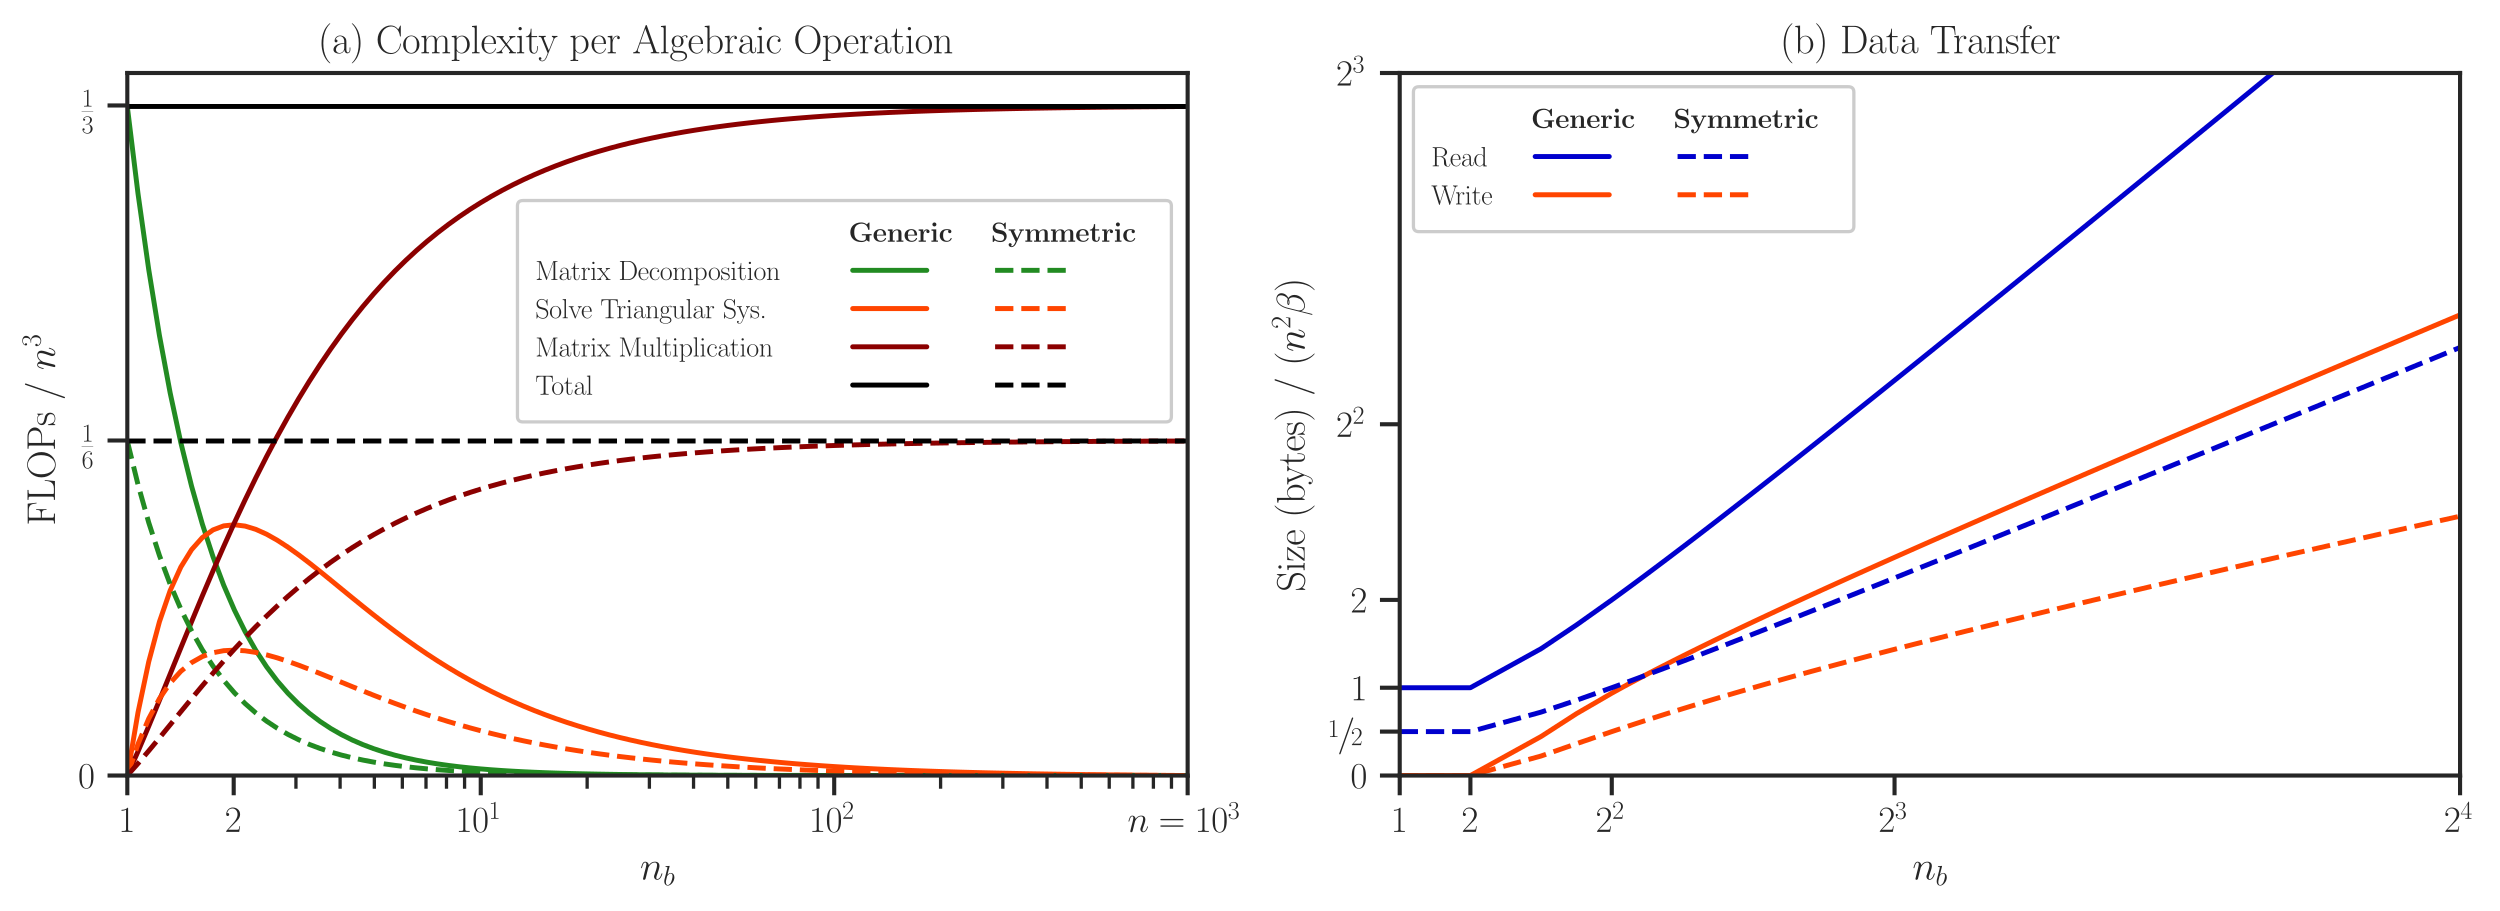 <?xml version="1.0" encoding="utf-8" standalone="no"?>
<!DOCTYPE svg PUBLIC "-//W3C//DTD SVG 1.1//EN"
  "http://www.w3.org/Graphics/SVG/1.1/DTD/svg11.dtd">
<svg xmlns:xlink="http://www.w3.org/1999/xlink" width="758.88pt" height="276.48pt" viewBox="0 0 758.88 276.48" xmlns="http://www.w3.org/2000/svg" version="1.1">
 <defs>
  <style type="text/css">*{stroke-linejoin: round; stroke-linecap: butt}</style>
 </defs>
 <g id="figure_1">
  <g id="patch_1">
   <path d="M 0 276.48 
L 758.88 276.48 
L 758.88 0 
L 0 0 
L 0 276.48 
z
" style="fill: none"/>
  </g>
  <g id="axes_1">
   <g id="patch_2">
    <path d="M 38.643 235.412 
L 360.513 235.412 
L 360.513 22.166 
L 38.643 22.166 
L 38.643 235.412 
z
" style="fill: none"/>
   </g>
   <g id="matplotlib.axis_1">
    <g id="xtick_1">
     <g id="line2d_1">
      <defs>
       <path id="m022c38129b" d="M 0 0 
L 0 6 
" style="stroke: #262626; stroke-width: 1.25"/>
      </defs>
      <g>
       <use xlink:href="#m022c38129b" x="38.643" y="235.412" style="fill: #262626; stroke: #262626; stroke-width: 1.25"/>
      </g>
     </g>
     <g id="text_1">
      <!-- 1 -->
      <g style="fill: #262626" transform="translate(35.903 252.522) scale(0.11 -0.11)">
       <defs>
        <path id="CMR17-31" d="M 1702 4058 
C 1702 4192 1696 4192 1606 4192 
C 1357 3916 979 3827 621 3827 
C 602 3827 570 3827 563 3808 
C 557 3795 557 3782 557 3648 
C 755 3648 1088 3686 1344 3839 
L 1344 461 
C 1344 236 1331 160 781 160 
L 589 160 
L 589 0 
C 896 0 1216 0 1523 0 
C 1830 0 2150 0 2458 0 
L 2458 160 
L 2266 160 
C 1715 160 1702 230 1702 458 
L 1702 4058 
z
" transform="scale(0.016)"/>
       </defs>
       <use xlink:href="#CMR17-31" transform="scale(0.996)"/>
      </g>
     </g>
    </g>
    <g id="xtick_2">
     <g id="line2d_2">
      <g>
       <use xlink:href="#m022c38129b" x="70.94" y="235.412" style="fill: #262626; stroke: #262626; stroke-width: 1.25"/>
      </g>
     </g>
     <g id="text_2">
      <!-- 2 -->
      <g style="fill: #262626" transform="translate(68.201 252.522) scale(0.11 -0.11)">
       <defs>
        <path id="CMR17-32" d="M 2669 989 
L 2554 989 
C 2490 536 2438 459 2413 420 
C 2381 369 1920 369 1830 369 
L 602 369 
C 832 619 1280 1072 1824 1597 
C 2214 1967 2669 2402 2669 3035 
C 2669 3790 2067 4224 1395 4224 
C 691 4224 262 3604 262 3030 
C 262 2780 448 2748 525 2748 
C 589 2748 781 2787 781 3010 
C 781 3207 614 3264 525 3264 
C 486 3264 448 3258 422 3245 
C 544 3790 915 4058 1306 4058 
C 1862 4058 2227 3617 2227 3035 
C 2227 2479 1901 2000 1536 1584 
L 262 146 
L 262 0 
L 2515 0 
L 2669 989 
z
" transform="scale(0.016)"/>
       </defs>
       <use xlink:href="#CMR17-32" transform="scale(0.996)"/>
      </g>
     </g>
    </g>
    <g id="xtick_3">
     <g id="line2d_3">
      <g>
       <use xlink:href="#m022c38129b" x="145.933" y="235.412" style="fill: #262626; stroke: #262626; stroke-width: 1.25"/>
      </g>
     </g>
     <g id="text_3">
      <!-- $10^{1}$ -->
      <g style="fill: #262626" transform="translate(138.269 252.522) scale(0.11 -0.11)">
       <defs>
        <path id="CMR17-30" d="M 2688 2025 
C 2688 2416 2682 3080 2413 3591 
C 2176 4039 1798 4198 1466 4198 
C 1158 4198 768 4058 525 3597 
C 269 3118 243 2524 243 2025 
C 243 1661 250 1106 448 619 
C 723 -39 1216 -128 1466 -128 
C 1760 -128 2208 -7 2470 600 
C 2662 1042 2688 1559 2688 2025 
z
M 1466 -26 
C 1056 -26 813 325 723 812 
C 653 1188 653 1738 653 2096 
C 653 2588 653 2997 736 3387 
C 858 3929 1216 4096 1466 4096 
C 1728 4096 2067 3923 2189 3400 
C 2272 3036 2278 2607 2278 2096 
C 2278 1680 2278 1169 2202 792 
C 2067 95 1690 -26 1466 -26 
z
" transform="scale(0.016)"/>
       </defs>
       <use xlink:href="#CMR17-31" transform="scale(0.996)"/>
       <use xlink:href="#CMR17-30" transform="translate(45.69 0) scale(0.996)"/>
       <use xlink:href="#CMR17-31" transform="translate(91.381 36.154) scale(0.697)"/>
      </g>
     </g>
    </g>
    <g id="xtick_4">
     <g id="line2d_4">
      <g>
       <use xlink:href="#m022c38129b" x="253.223" y="235.412" style="fill: #262626; stroke: #262626; stroke-width: 1.25"/>
      </g>
     </g>
     <g id="text_4">
      <!-- $10^{2}$ -->
      <g style="fill: #262626" transform="translate(245.559 252.522) scale(0.11 -0.11)">
       <use xlink:href="#CMR17-31" transform="scale(0.996)"/>
       <use xlink:href="#CMR17-30" transform="translate(45.69 0) scale(0.996)"/>
       <use xlink:href="#CMR17-32" transform="translate(91.381 36.154) scale(0.697)"/>
      </g>
     </g>
    </g>
    <g id="xtick_5">
     <g id="line2d_5">
      <g>
       <use xlink:href="#m022c38129b" x="360.513" y="235.412" style="fill: #262626; stroke: #262626; stroke-width: 1.25"/>
      </g>
     </g>
     <g id="text_5">
      <!-- $n=10^{3}$ -->
      <g style="fill: #262626" transform="translate(342.254 252.522) scale(0.11 -0.11)">
       <defs>
        <path id="CMMI12-6e" d="M 1318 1871 
C 1331 1910 1491 2229 1728 2433 
C 1894 2586 2112 2689 2362 2689 
C 2618 2689 2707 2497 2707 2242 
C 2707 1878 2445 1150 2317 805 
C 2259 651 2227 568 2227 453 
C 2227 166 2426 -64 2733 -64 
C 3328 -64 3552 875 3552 913 
C 3552 945 3526 971 3488 971 
C 3430 971 3424 952 3392 843 
C 3245 319 3002 64 2752 64 
C 2688 64 2586 64 2586 269 
C 2586 429 2656 621 2694 710 
C 2822 1063 3091 1780 3091 2145 
C 3091 2528 2867 2816 2381 2816 
C 1811 2816 1510 2415 1395 2255 
C 1376 2618 1114 2816 832 2816 
C 627 2816 486 2695 378 2478 
C 262 2248 173 1865 173 1839 
C 173 1814 198 1782 243 1782 
C 294 1782 301 1788 339 1935 
C 442 2325 557 2689 813 2689 
C 960 2689 1011 2586 1011 2395 
C 1011 2254 947 2005 902 1807 
L 723 1118 
C 698 996 627 709 595 594 
C 550 428 480 128 480 96 
C 480 6 550 -64 646 -64 
C 723 -64 813 -26 864 70 
C 877 102 934 326 966 453 
L 1107 1028 
L 1318 1871 
z
" transform="scale(0.016)"/>
        <path id="CMR17-3d" d="M 4115 2017 
C 4211 2017 4307 2017 4307 2125 
C 4307 2240 4198 2240 4090 2240 
L 512 2240 
C 403 2240 294 2240 294 2125 
C 294 2017 390 2017 486 2017 
L 4115 2017 
z
M 4090 896 
C 4198 896 4307 896 4307 1011 
C 4307 1119 4211 1119 4115 1119 
L 486 1119 
C 390 1119 294 1119 294 1011 
C 294 896 403 896 512 896 
L 4090 896 
z
" transform="scale(0.016)"/>
        <path id="CMR17-33" d="M 1414 2157 
C 1984 2157 2234 1662 2234 1090 
C 2234 320 1824 25 1453 25 
C 1114 25 563 194 390 693 
C 422 680 454 680 486 680 
C 640 680 755 782 755 948 
C 755 1133 614 1216 486 1216 
C 378 1216 211 1165 211 926 
C 211 335 787 -128 1466 -128 
C 2176 -128 2720 430 2720 1085 
C 2720 1707 2208 2157 1600 2227 
C 2086 2328 2554 2756 2554 3329 
C 2554 3820 2048 4179 1472 4179 
C 890 4179 378 3829 378 3329 
C 378 3110 544 3072 627 3072 
C 762 3072 877 3155 877 3321 
C 877 3486 762 3569 627 3569 
C 602 3569 570 3569 544 3557 
C 730 3959 1235 4032 1459 4032 
C 1683 4032 2106 3925 2106 3320 
C 2106 3143 2080 2828 1862 2550 
C 1670 2304 1453 2304 1242 2284 
C 1210 2284 1062 2269 1037 2269 
C 992 2263 966 2257 966 2208 
C 966 2163 973 2157 1101 2157 
L 1414 2157 
z
" transform="scale(0.016)"/>
       </defs>
       <use xlink:href="#CMMI12-6e" transform="scale(0.996)"/>
       <use xlink:href="#CMR17-3d" transform="translate(85.904 0) scale(0.996)"/>
       <use xlink:href="#CMR17-31" transform="translate(185.293 0) scale(0.996)"/>
       <use xlink:href="#CMR17-30" transform="translate(230.983 0) scale(0.996)"/>
       <use xlink:href="#CMR17-33" transform="translate(276.674 36.154) scale(0.697)"/>
      </g>
     </g>
    </g>
    <g id="xtick_6">
     <g id="line2d_6">
      <defs>
       <path id="m1961dca7a7" d="M 0 0 
L 0 4 
" style="stroke: #262626"/>
      </defs>
      <g>
       <use xlink:href="#m1961dca7a7" x="89.833" y="235.412" style="fill: #262626; stroke: #262626"/>
      </g>
     </g>
    </g>
    <g id="xtick_7">
     <g id="line2d_7">
      <g>
       <use xlink:href="#m1961dca7a7" x="103.238" y="235.412" style="fill: #262626; stroke: #262626"/>
      </g>
     </g>
    </g>
    <g id="xtick_8">
     <g id="line2d_8">
      <g>
       <use xlink:href="#m1961dca7a7" x="113.635" y="235.412" style="fill: #262626; stroke: #262626"/>
      </g>
     </g>
    </g>
    <g id="xtick_9">
     <g id="line2d_9">
      <g>
       <use xlink:href="#m1961dca7a7" x="122.131" y="235.412" style="fill: #262626; stroke: #262626"/>
      </g>
     </g>
    </g>
    <g id="xtick_10">
     <g id="line2d_10">
      <g>
       <use xlink:href="#m1961dca7a7" x="129.313" y="235.412" style="fill: #262626; stroke: #262626"/>
      </g>
     </g>
    </g>
    <g id="xtick_11">
     <g id="line2d_11">
      <g>
       <use xlink:href="#m1961dca7a7" x="135.535" y="235.412" style="fill: #262626; stroke: #262626"/>
      </g>
     </g>
    </g>
    <g id="xtick_12">
     <g id="line2d_12">
      <g>
       <use xlink:href="#m1961dca7a7" x="141.024" y="235.412" style="fill: #262626; stroke: #262626"/>
      </g>
     </g>
    </g>
    <g id="xtick_13">
     <g id="line2d_13">
      <g>
       <use xlink:href="#m1961dca7a7" x="178.23" y="235.412" style="fill: #262626; stroke: #262626"/>
      </g>
     </g>
    </g>
    <g id="xtick_14">
     <g id="line2d_14">
      <g>
       <use xlink:href="#m1961dca7a7" x="197.123" y="235.412" style="fill: #262626; stroke: #262626"/>
      </g>
     </g>
    </g>
    <g id="xtick_15">
     <g id="line2d_15">
      <g>
       <use xlink:href="#m1961dca7a7" x="210.528" y="235.412" style="fill: #262626; stroke: #262626"/>
      </g>
     </g>
    </g>
    <g id="xtick_16">
     <g id="line2d_16">
      <g>
       <use xlink:href="#m1961dca7a7" x="220.925" y="235.412" style="fill: #262626; stroke: #262626"/>
      </g>
     </g>
    </g>
    <g id="xtick_17">
     <g id="line2d_17">
      <g>
       <use xlink:href="#m1961dca7a7" x="229.421" y="235.412" style="fill: #262626; stroke: #262626"/>
      </g>
     </g>
    </g>
    <g id="xtick_18">
     <g id="line2d_18">
      <g>
       <use xlink:href="#m1961dca7a7" x="236.603" y="235.412" style="fill: #262626; stroke: #262626"/>
      </g>
     </g>
    </g>
    <g id="xtick_19">
     <g id="line2d_19">
      <g>
       <use xlink:href="#m1961dca7a7" x="242.825" y="235.412" style="fill: #262626; stroke: #262626"/>
      </g>
     </g>
    </g>
    <g id="xtick_20">
     <g id="line2d_20">
      <g>
       <use xlink:href="#m1961dca7a7" x="248.313" y="235.412" style="fill: #262626; stroke: #262626"/>
      </g>
     </g>
    </g>
    <g id="xtick_21">
     <g id="line2d_21">
      <g>
       <use xlink:href="#m1961dca7a7" x="285.52" y="235.412" style="fill: #262626; stroke: #262626"/>
      </g>
     </g>
    </g>
    <g id="xtick_22">
     <g id="line2d_22">
      <g>
       <use xlink:href="#m1961dca7a7" x="304.413" y="235.412" style="fill: #262626; stroke: #262626"/>
      </g>
     </g>
    </g>
    <g id="xtick_23">
     <g id="line2d_23">
      <g>
       <use xlink:href="#m1961dca7a7" x="317.818" y="235.412" style="fill: #262626; stroke: #262626"/>
      </g>
     </g>
    </g>
    <g id="xtick_24">
     <g id="line2d_24">
      <g>
       <use xlink:href="#m1961dca7a7" x="328.215" y="235.412" style="fill: #262626; stroke: #262626"/>
      </g>
     </g>
    </g>
    <g id="xtick_25">
     <g id="line2d_25">
      <g>
       <use xlink:href="#m1961dca7a7" x="336.71" y="235.412" style="fill: #262626; stroke: #262626"/>
      </g>
     </g>
    </g>
    <g id="xtick_26">
     <g id="line2d_26">
      <g>
       <use xlink:href="#m1961dca7a7" x="343.893" y="235.412" style="fill: #262626; stroke: #262626"/>
      </g>
     </g>
    </g>
    <g id="xtick_27">
     <g id="line2d_27">
      <g>
       <use xlink:href="#m1961dca7a7" x="350.115" y="235.412" style="fill: #262626; stroke: #262626"/>
      </g>
     </g>
    </g>
    <g id="xtick_28">
     <g id="line2d_28">
      <g>
       <use xlink:href="#m1961dca7a7" x="355.603" y="235.412" style="fill: #262626; stroke: #262626"/>
      </g>
     </g>
    </g>
    <g id="text_6">
     <!-- $n_b$ -->
     <g style="fill: #262626" transform="translate(194.273 266.955) scale(0.12 -0.12)">
      <defs>
       <path id="CMMI12-62" d="M 1478 4257 
C 1485 4283 1498 4321 1498 4352 
C 1498 4416 1434 4416 1421 4416 
C 1414 4416 1184 4393 1069 4377 
C 960 4377 864 4358 749 4358 
C 595 4345 550 4339 550 4224 
C 550 4160 614 4160 678 4160 
C 1005 4160 1005 4103 1005 4040 
C 1005 3996 954 3811 928 3696 
L 774 3085 
C 710 2831 346 1387 320 1272 
C 288 1114 288 1005 288 922 
C 288 274 653 -64 1069 -64 
C 1811 -64 2579 888 2579 1814 
C 2579 2401 2246 2816 1766 2816 
C 1434 2816 1133 2542 1011 2414 
L 1478 4257 
z
M 1075 64 
C 870 64 646 217 646 715 
C 646 926 666 1047 781 1494 
C 800 1577 902 1986 928 2069 
C 941 2120 1318 2689 1754 2689 
C 2035 2689 2163 2408 2163 2076 
C 2163 1769 1984 1047 1824 715 
C 1664 370 1370 64 1075 64 
z
" transform="scale(0.016)"/>
      </defs>
      <use xlink:href="#CMMI12-6e" transform="scale(0.996)"/>
      <use xlink:href="#CMMI12-62" transform="translate(58.23 -14.944) scale(0.697)"/>
     </g>
    </g>
   </g>
   <g id="matplotlib.axis_2">
    <g id="ytick_1">
     <g id="line2d_29">
      <defs>
       <path id="med1f76d19a" d="M 0 0 
L -6 0 
" style="stroke: #262626; stroke-width: 1.25"/>
      </defs>
      <g>
       <use xlink:href="#med1f76d19a" x="38.643" y="235.412" style="fill: #262626; stroke: #262626; stroke-width: 1.25"/>
      </g>
     </g>
     <g id="text_7">
      <!-- $0$ -->
      <g style="fill: #262626" transform="translate(23.664 239.217) scale(0.11 -0.11)">
       <use xlink:href="#CMR17-30" transform="scale(0.996)"/>
      </g>
     </g>
    </g>
    <g id="ytick_2">
     <g id="line2d_30">
      <g>
       <use xlink:href="#med1f76d19a" x="38.643" y="133.714" style="fill: #262626; stroke: #262626; stroke-width: 1.25"/>
      </g>
     </g>
     <g id="text_8">
      <!-- $\frac{1}{6}$ -->
      <g style="fill: #262626" transform="translate(24.775 138.343) scale(0.11 -0.11)">
       <defs>
        <path id="CMR17-36" d="M 678 2176 
C 678 3690 1395 4032 1811 4032 
C 1946 4032 2272 4009 2400 3776 
C 2298 3776 2106 3776 2106 3553 
C 2106 3381 2246 3323 2336 3323 
C 2394 3323 2566 3348 2566 3560 
C 2566 3954 2246 4179 1805 4179 
C 1043 4179 243 3390 243 1984 
C 243 253 966 -128 1478 -128 
C 2099 -128 2688 427 2688 1283 
C 2688 2081 2170 2662 1517 2662 
C 1126 2662 838 2407 678 1960 
L 678 2176 
z
M 1478 25 
C 691 25 691 1200 691 1436 
C 691 1896 909 2560 1504 2560 
C 1613 2560 1926 2560 2138 2120 
C 2253 1870 2253 1609 2253 1289 
C 2253 944 2253 690 2118 434 
C 1978 171 1773 25 1478 25 
z
" transform="scale(0.016)"/>
       </defs>
       <use xlink:href="#CMR17-31" transform="translate(0 39.226) scale(0.697)"/>
       <use xlink:href="#CMR17-36" transform="translate(0 -34.355) scale(0.697)"/>
       <path d="M 0 24.411 
L 31.983 24.411 
L 31.983 25.402 
L 0 25.402 
L 0 24.411 
z
"/>
      </g>
     </g>
    </g>
    <g id="ytick_3">
     <g id="line2d_31">
      <g>
       <use xlink:href="#med1f76d19a" x="38.643" y="32.016" style="fill: #262626; stroke: #262626; stroke-width: 1.25"/>
      </g>
     </g>
     <g id="text_9">
      <!-- $\frac{1}{3}$ -->
      <g style="fill: #262626" transform="translate(24.775 36.645) scale(0.11 -0.11)">
       <use xlink:href="#CMR17-31" transform="translate(0 39.226) scale(0.697)"/>
       <use xlink:href="#CMR17-33" transform="translate(0 -34.355) scale(0.697)"/>
       <path d="M 0 24.411 
L 31.983 24.411 
L 31.983 25.402 
L 0 25.402 
L 0 24.411 
z
"/>
      </g>
     </g>
    </g>
    <g id="text_10">
     <!-- FLOPs / $n^3$ -->
     <g style="fill: #262626" transform="translate(16.675 159.549) rotate(-90) scale(0.12 -0.12)">
      <defs>
       <path id="CMR17-46" d="M 3482 4325 
L 326 4325 
L 326 4160 
C 768 4160 838 4160 838 3874 
L 838 446 
C 838 160 768 160 326 160 
L 326 0 
C 512 0 870 0 1069 0 
C 1331 0 1638 0 1901 0 
L 1901 160 
L 1760 160 
C 1274 160 1261 223 1261 452 
L 1261 2075 
L 1837 2075 
C 2432 2075 2490 1865 2490 1332 
L 2605 1332 
L 2605 2987 
L 2490 2987 
C 2490 2450 2432 2240 1837 2240 
L 1261 2240 
L 1261 3911 
C 1261 4128 1274 4160 1530 4160 
L 2355 4160 
C 3322 4160 3430 3765 3520 2916 
L 3635 2916 
L 3482 4325 
z
" transform="scale(0.016)"/>
       <path id="CMR17-4c" d="M 3469 1615 
L 3354 1615 
C 3302 983 3219 166 2125 166 
L 1530 166 
C 1274 166 1261 197 1261 414 
L 1261 3898 
C 1261 4129 1274 4192 1760 4192 
L 1901 4192 
L 1901 4352 
C 1638 4352 1331 4352 1069 4352 
C 870 4352 512 4352 326 4352 
L 326 4192 
C 768 4192 838 4192 838 3905 
L 838 452 
C 838 166 768 166 326 166 
L 326 0 
L 3315 0 
L 3469 1615 
z
" transform="scale(0.016)"/>
       <path id="CMR17-4f" d="M 4307 2135 
C 4307 3437 3366 4416 2304 4416 
C 1216 4416 294 3424 294 2135 
C 294 845 1229 -128 2298 -128 
C 3392 -128 4307 864 4307 2135 
z
M 2304 -13 
C 1574 -13 781 711 781 2217 
C 781 3716 1651 4301 2298 4301 
C 2976 4301 3821 3698 3821 2217 
C 3821 686 3008 -13 2304 -13 
z
" transform="scale(0.016)"/>
       <path id="CMR17-50" d="M 1267 2042 
L 2291 2042 
C 3117 2042 3718 2578 3718 3184 
C 3718 3791 3130 4352 2291 4352 
L 333 4352 
L 333 4186 
C 774 4186 845 4186 845 3899 
L 845 446 
C 845 160 774 160 333 160 
L 333 0 
C 518 0 858 0 1056 0 
C 1254 0 1594 0 1779 0 
L 1779 160 
C 1338 160 1267 160 1267 446 
L 1267 2042 
z
M 1254 2176 
L 1254 3938 
C 1254 4155 1267 4186 1523 4186 
L 2170 4186 
C 2995 4186 3232 3714 3232 3184 
C 3232 2604 2950 2176 2170 2176 
L 1254 2176 
z
" transform="scale(0.016)"/>
       <path id="CMR17-73" d="M 1978 2697 
C 1978 2813 1971 2819 1933 2819 
C 1907 2819 1901 2813 1824 2717 
C 1805 2691 1747 2626 1728 2601 
C 1523 2819 1235 2819 1126 2819 
C 416 2819 160 2447 160 2076 
C 160 1498 813 1365 998 1325 
C 1402 1243 1542 1217 1677 1101 
C 1760 1025 1901 884 1901 654 
C 1901 384 1747 38 1158 38 
C 602 38 403 460 288 1021 
C 269 1110 269 1117 218 1117 
C 166 1117 160 1110 160 983 
L 160 63 
C 160 -51 166 -58 205 -58 
C 237 -58 243 -51 275 0 
C 314 57 410 211 448 276 
C 576 103 800 -64 1158 -64 
C 1792 -64 2131 283 2131 784 
C 2131 1112 1958 1285 1875 1362 
C 1683 1561 1459 1606 1190 1657 
C 838 1735 390 1825 390 2217 
C 390 2383 480 2737 1126 2737 
C 1811 2737 1850 2094 1862 1888 
C 1869 1856 1901 1849 1920 1849 
C 1978 1849 1978 1869 1978 1978 
L 1978 2697 
z
" transform="scale(0.016)"/>
       <path id="CMR17-2f" d="M 2605 4545 
C 2637 4627 2637 4640 2637 4653 
C 2637 4729 2579 4768 2528 4768 
C 2451 4768 2426 4717 2400 4640 
L 326 -1377 
C 294 -1460 294 -1473 294 -1486 
C 294 -1562 352 -1600 403 -1600 
C 480 -1600 506 -1549 531 -1473 
L 2605 4545 
z
" transform="scale(0.016)"/>
      </defs>
      <use xlink:href="#CMR17-46" transform="scale(0.996)"/>
      <use xlink:href="#CMR17-4c" transform="translate(59.984 0) scale(0.996)"/>
      <use xlink:href="#CMR17-4f" transform="translate(117.365 0) scale(0.996)"/>
      <use xlink:href="#CMR17-50" transform="translate(189.08 0) scale(0.996)"/>
      <use xlink:href="#CMR17-73" transform="translate(251.666 0) scale(0.996)"/>
      <use xlink:href="#CMR17-2f" transform="translate(317.544 0) scale(0.996)"/>
      <use xlink:href="#CMMI12-6e" transform="translate(393.31 0) scale(0.996)"/>
      <use xlink:href="#CMR17-33" transform="translate(451.54 36.154) scale(0.697)"/>
     </g>
    </g>
   </g>
   <g id="line2d_32">
    <path d="M 38.643 32.321 
L 41.894 58.793 
L 45.145 81.816 
L 48.397 101.838 
L 51.648 119.252 
L 54.899 134.396 
L 58.15 147.567 
L 61.401 159.022 
L 64.653 168.983 
L 67.904 177.647 
L 71.155 185.181 
L 74.406 191.733 
L 77.657 197.431 
L 80.909 202.387 
L 84.16 206.696 
L 87.411 210.443 
L 90.662 213.702 
L 93.914 216.536 
L 97.165 219.001 
L 100.416 221.144 
L 103.667 223.007 
L 106.918 224.628 
L 110.17 226.037 
L 113.421 227.262 
L 116.672 228.327 
L 119.923 229.254 
L 123.174 230.059 
L 126.426 230.76 
L 129.677 231.368 
L 132.928 231.898 
L 136.179 232.358 
L 139.43 232.758 
L 142.682 233.106 
L 145.933 233.408 
L 149.184 233.671 
L 152.435 233.9 
L 155.686 234.098 
L 158.938 234.271 
L 162.189 234.421 
L 165.44 234.552 
L 168.691 234.665 
L 171.943 234.763 
L 175.194 234.849 
L 178.445 234.923 
L 181.696 234.988 
L 184.947 235.044 
L 188.199 235.093 
L 191.45 235.135 
L 194.701 235.172 
L 197.952 235.204 
L 201.203 235.232 
L 204.455 235.256 
L 207.706 235.276 
L 210.957 235.295 
L 214.208 235.31 
L 217.459 235.324 
L 220.711 235.336 
L 223.962 235.346 
L 227.213 235.355 
L 230.464 235.363 
L 233.715 235.37 
L 236.967 235.375 
L 240.218 235.38 
L 243.469 235.385 
L 246.72 235.389 
L 249.972 235.392 
L 253.223 235.395 
L 256.474 235.397 
L 259.725 235.399 
L 262.976 235.401 
L 266.228 235.403 
L 269.479 235.404 
L 272.73 235.405 
L 275.981 235.406 
L 279.232 235.407 
L 282.484 235.408 
L 285.735 235.408 
L 288.986 235.409 
L 292.237 235.409 
L 295.488 235.41 
L 298.74 235.41 
L 301.991 235.41 
L 305.242 235.411 
L 308.493 235.411 
L 311.744 235.411 
L 314.996 235.411 
L 318.247 235.411 
L 321.498 235.412 
L 324.749 235.412 
L 328.001 235.412 
L 331.252 235.412 
L 334.503 235.412 
L 337.754 235.412 
L 341.005 235.412 
L 344.257 235.412 
L 347.508 235.412 
L 350.759 235.412 
L 354.01 235.412 
L 357.261 235.412 
L 360.513 235.412 
" clip-path="url(#p7d5c11b1cc)" style="fill: none; stroke: #228b22; stroke-width: 1.5; stroke-linecap: round"/>
   </g>
   <g id="line2d_33">
    <path d="M 38.643 235.412 
L 41.894 216.256 
L 45.145 200.889 
L 48.397 188.73 
L 51.648 179.28 
L 54.899 172.11 
L 58.15 166.853 
L 61.401 163.193 
L 64.653 160.861 
L 67.904 159.627 
L 71.155 159.293 
L 74.406 159.694 
L 77.657 160.686 
L 80.909 162.15 
L 84.16 163.983 
L 87.411 166.099 
L 90.662 168.427 
L 93.914 170.906 
L 97.165 173.485 
L 100.416 176.124 
L 103.667 178.788 
L 106.918 181.448 
L 110.17 184.082 
L 113.421 186.672 
L 116.672 189.203 
L 119.923 191.665 
L 123.174 194.048 
L 126.426 196.347 
L 129.677 198.558 
L 132.928 200.677 
L 136.179 202.703 
L 139.43 204.637 
L 142.682 206.478 
L 145.933 208.228 
L 149.184 209.889 
L 152.435 211.463 
L 155.686 212.953 
L 158.938 214.361 
L 162.189 215.69 
L 165.44 216.945 
L 168.691 218.127 
L 171.943 219.24 
L 175.194 220.288 
L 178.445 221.273 
L 181.696 222.199 
L 184.947 223.069 
L 188.199 223.885 
L 191.45 224.651 
L 194.701 225.37 
L 197.952 226.044 
L 201.203 226.675 
L 204.455 227.267 
L 207.706 227.821 
L 210.957 228.339 
L 214.208 228.825 
L 217.459 229.279 
L 220.711 229.704 
L 223.962 230.102 
L 227.213 230.473 
L 230.464 230.821 
L 233.715 231.146 
L 236.967 231.449 
L 240.218 231.733 
L 243.469 231.998 
L 246.72 232.246 
L 249.972 232.477 
L 253.223 232.694 
L 256.474 232.895 
L 259.725 233.084 
L 262.976 233.26 
L 266.228 233.424 
L 269.479 233.578 
L 272.73 233.721 
L 275.981 233.855 
L 279.232 233.979 
L 282.484 234.096 
L 285.735 234.205 
L 288.986 234.306 
L 292.237 234.401 
L 295.488 234.489 
L 298.74 234.572 
L 301.991 234.649 
L 305.242 234.72 
L 308.493 234.787 
L 311.744 234.85 
L 314.996 234.908 
L 318.247 234.962 
L 321.498 235.013 
L 324.749 235.061 
L 328.001 235.105 
L 331.252 235.146 
L 334.503 235.184 
L 337.754 235.22 
L 341.005 235.254 
L 344.257 235.285 
L 347.508 235.314 
L 350.759 235.341 
L 354.01 235.366 
L 357.261 235.39 
L 360.513 235.412 
" clip-path="url(#p7d5c11b1cc)" style="fill: none; stroke: #ff4500; stroke-width: 1.5; stroke-linecap: round"/>
   </g>
   <g id="line2d_34">
    <path d="M 38.643 235.412 
L 41.894 228.096 
L 45.145 220.44 
L 48.397 212.577 
L 51.648 204.613 
L 54.899 196.638 
L 58.15 188.725 
L 61.401 180.93 
L 64.653 173.3 
L 67.904 165.872 
L 71.155 158.671 
L 74.406 151.718 
L 77.657 145.028 
L 80.909 138.609 
L 84.16 132.466 
L 87.411 126.603 
L 90.662 121.016 
L 93.914 115.703 
L 97.165 110.659 
L 100.416 105.877 
L 103.667 101.35 
L 106.918 97.069 
L 110.17 93.026 
L 113.421 89.211 
L 116.672 85.614 
L 119.923 82.226 
L 123.174 79.037 
L 126.426 76.038 
L 129.677 73.219 
L 132.928 70.57 
L 136.179 68.084 
L 139.43 65.75 
L 142.682 63.561 
L 145.933 61.508 
L 149.184 59.585 
L 152.435 57.782 
L 155.686 56.094 
L 158.938 54.513 
L 162.189 53.034 
L 165.44 51.649 
L 168.691 50.353 
L 171.943 49.142 
L 175.194 48.008 
L 178.445 46.949 
L 181.696 45.958 
L 184.947 45.032 
L 188.199 44.167 
L 191.45 43.358 
L 194.701 42.603 
L 197.952 41.897 
L 201.203 41.238 
L 204.455 40.623 
L 207.706 40.048 
L 210.957 39.511 
L 214.208 39.01 
L 217.459 38.542 
L 220.711 38.105 
L 223.962 37.697 
L 227.213 37.316 
L 230.464 36.961 
L 233.715 36.63 
L 236.967 36.32 
L 240.218 36.031 
L 243.469 35.762 
L 246.72 35.51 
L 249.972 35.276 
L 253.223 35.057 
L 256.474 34.852 
L 259.725 34.662 
L 262.976 34.484 
L 266.228 34.318 
L 269.479 34.163 
L 272.73 34.019 
L 275.981 33.884 
L 279.232 33.758 
L 282.484 33.641 
L 285.735 33.532 
L 288.986 33.43 
L 292.237 33.335 
L 295.488 33.246 
L 298.74 33.163 
L 301.991 33.086 
L 305.242 33.014 
L 308.493 32.947 
L 311.744 32.884 
L 314.996 32.826 
L 318.247 32.771 
L 321.498 32.72 
L 324.749 32.673 
L 328.001 32.629 
L 331.252 32.587 
L 334.503 32.549 
L 337.754 32.513 
L 341.005 32.479 
L 344.257 32.448 
L 347.508 32.419 
L 350.759 32.392 
L 354.01 32.367 
L 357.261 32.343 
L 360.513 32.321 
" clip-path="url(#p7d5c11b1cc)" style="fill: none; stroke: #8b0000; stroke-width: 1.5; stroke-linecap: round"/>
   </g>
   <g id="line2d_35">
    <path d="M 38.643 32.321 
L 41.894 32.321 
L 45.145 32.321 
L 48.397 32.321 
L 51.648 32.321 
L 54.899 32.321 
L 58.15 32.321 
L 61.401 32.321 
L 64.653 32.321 
L 67.904 32.321 
L 71.155 32.321 
L 74.406 32.321 
L 77.657 32.321 
L 80.909 32.321 
L 84.16 32.321 
L 87.411 32.321 
L 90.662 32.321 
L 93.914 32.321 
L 97.165 32.321 
L 100.416 32.321 
L 103.667 32.321 
L 106.918 32.321 
L 110.17 32.321 
L 113.421 32.321 
L 116.672 32.321 
L 119.923 32.321 
L 123.174 32.321 
L 126.426 32.321 
L 129.677 32.321 
L 132.928 32.321 
L 136.179 32.321 
L 139.43 32.321 
L 142.682 32.321 
L 145.933 32.321 
L 149.184 32.321 
L 152.435 32.321 
L 155.686 32.321 
L 158.938 32.321 
L 162.189 32.321 
L 165.44 32.321 
L 168.691 32.321 
L 171.943 32.321 
L 175.194 32.321 
L 178.445 32.321 
L 181.696 32.321 
L 184.947 32.321 
L 188.199 32.321 
L 191.45 32.321 
L 194.701 32.321 
L 197.952 32.321 
L 201.203 32.321 
L 204.455 32.321 
L 207.706 32.321 
L 210.957 32.321 
L 214.208 32.321 
L 217.459 32.321 
L 220.711 32.321 
L 223.962 32.321 
L 227.213 32.321 
L 230.464 32.321 
L 233.715 32.321 
L 236.967 32.321 
L 240.218 32.321 
L 243.469 32.321 
L 246.72 32.321 
L 249.972 32.321 
L 253.223 32.321 
L 256.474 32.321 
L 259.725 32.321 
L 262.976 32.321 
L 266.228 32.321 
L 269.479 32.321 
L 272.73 32.321 
L 275.981 32.321 
L 279.232 32.321 
L 282.484 32.321 
L 285.735 32.321 
L 288.986 32.321 
L 292.237 32.321 
L 295.488 32.321 
L 298.74 32.321 
L 301.991 32.321 
L 305.242 32.321 
L 308.493 32.321 
L 311.744 32.321 
L 314.996 32.321 
L 318.247 32.321 
L 321.498 32.321 
L 324.749 32.321 
L 328.001 32.321 
L 331.252 32.321 
L 334.503 32.321 
L 337.754 32.321 
L 341.005 32.321 
L 344.257 32.321 
L 347.508 32.321 
L 350.759 32.321 
L 354.01 32.321 
L 357.261 32.321 
L 360.513 32.321 
" clip-path="url(#p7d5c11b1cc)" style="fill: none; stroke: #000000; stroke-width: 1.5; stroke-linecap: round"/>
   </g>
   <g id="line2d_36">
    <path d="M 38.643 133.866 
L 41.894 147.102 
L 45.145 158.614 
L 48.397 168.625 
L 51.648 177.332 
L 54.899 184.904 
L 58.15 191.49 
L 61.401 197.217 
L 64.653 202.198 
L 67.904 206.529 
L 71.155 210.296 
L 74.406 213.573 
L 77.657 216.422 
L 80.909 218.899 
L 84.16 221.054 
L 87.411 222.928 
L 90.662 224.557 
L 93.914 225.974 
L 97.165 227.206 
L 100.416 228.278 
L 103.667 229.21 
L 106.918 230.02 
L 110.17 230.724 
L 113.421 231.337 
L 116.672 231.87 
L 119.923 232.333 
L 123.174 232.736 
L 126.426 233.086 
L 129.677 233.39 
L 132.928 233.655 
L 136.179 233.885 
L 139.43 234.085 
L 142.682 234.259 
L 145.933 234.41 
L 149.184 234.542 
L 152.435 234.656 
L 155.686 234.755 
L 158.938 234.842 
L 162.189 234.917 
L 165.44 234.982 
L 168.691 235.038 
L 171.943 235.088 
L 175.194 235.13 
L 178.445 235.168 
L 181.696 235.2 
L 184.947 235.228 
L 188.199 235.252 
L 191.45 235.274 
L 194.701 235.292 
L 197.952 235.308 
L 201.203 235.322 
L 204.455 235.334 
L 207.706 235.344 
L 210.957 235.353 
L 214.208 235.361 
L 217.459 235.368 
L 220.711 235.374 
L 223.962 235.379 
L 227.213 235.384 
L 230.464 235.387 
L 233.715 235.391 
L 236.967 235.394 
L 240.218 235.396 
L 243.469 235.398 
L 246.72 235.4 
L 249.972 235.402 
L 253.223 235.403 
L 256.474 235.405 
L 259.725 235.406 
L 262.976 235.406 
L 266.228 235.407 
L 269.479 235.408 
L 272.73 235.409 
L 275.981 235.409 
L 279.232 235.409 
L 282.484 235.41 
L 285.735 235.41 
L 288.986 235.41 
L 292.237 235.411 
L 295.488 235.411 
L 298.74 235.411 
L 301.991 235.411 
L 305.242 235.411 
L 308.493 235.411 
L 311.744 235.412 
L 314.996 235.412 
L 318.247 235.412 
L 321.498 235.412 
L 324.749 235.412 
L 328.001 235.412 
L 331.252 235.412 
L 334.503 235.412 
L 337.754 235.412 
L 341.005 235.412 
L 344.257 235.412 
L 347.508 235.412 
L 350.759 235.412 
L 354.01 235.412 
L 357.261 235.412 
L 360.513 235.412 
" clip-path="url(#p7d5c11b1cc)" style="fill: none; stroke-dasharray: 5.55,2.4; stroke-dashoffset: 0; stroke: #228b22; stroke-width: 1.5"/>
   </g>
   <g id="line2d_37">
    <path d="M 38.643 235.412 
L 41.894 225.834 
L 45.145 218.15 
L 48.397 212.071 
L 51.648 207.346 
L 54.899 203.761 
L 58.15 201.132 
L 61.401 199.302 
L 64.653 198.136 
L 67.904 197.519 
L 71.155 197.353 
L 74.406 197.553 
L 77.657 198.049 
L 80.909 198.781 
L 84.16 199.697 
L 87.411 200.755 
L 90.662 201.919 
L 93.914 203.159 
L 97.165 204.449 
L 100.416 205.768 
L 103.667 207.1 
L 106.918 208.43 
L 110.17 209.747 
L 113.421 211.042 
L 116.672 212.308 
L 119.923 213.538 
L 123.174 214.73 
L 126.426 215.88 
L 129.677 216.985 
L 132.928 218.044 
L 136.179 219.058 
L 139.43 220.024 
L 142.682 220.945 
L 145.933 221.82 
L 149.184 222.65 
L 152.435 223.437 
L 155.686 224.182 
L 158.938 224.886 
L 162.189 225.551 
L 165.44 226.178 
L 168.691 226.769 
L 171.943 227.326 
L 175.194 227.85 
L 178.445 228.343 
L 181.696 228.805 
L 184.947 229.24 
L 188.199 229.649 
L 191.45 230.032 
L 194.701 230.391 
L 197.952 230.728 
L 201.203 231.044 
L 204.455 231.339 
L 207.706 231.616 
L 210.957 231.876 
L 214.208 232.118 
L 217.459 232.346 
L 220.711 232.558 
L 223.962 232.757 
L 227.213 232.943 
L 230.464 233.116 
L 233.715 233.279 
L 236.967 233.431 
L 240.218 233.573 
L 243.469 233.705 
L 246.72 233.829 
L 249.972 233.945 
L 253.223 234.053 
L 256.474 234.154 
L 259.725 234.248 
L 262.976 234.336 
L 266.228 234.418 
L 269.479 234.495 
L 272.73 234.566 
L 275.981 234.633 
L 279.232 234.696 
L 282.484 234.754 
L 285.735 234.808 
L 288.986 234.859 
L 292.237 234.906 
L 295.488 234.951 
L 298.74 234.992 
L 301.991 235.03 
L 305.242 235.066 
L 308.493 235.1 
L 311.744 235.131 
L 314.996 235.16 
L 318.247 235.187 
L 321.498 235.213 
L 324.749 235.236 
L 328.001 235.258 
L 331.252 235.279 
L 334.503 235.298 
L 337.754 235.316 
L 341.005 235.333 
L 344.257 235.348 
L 347.508 235.363 
L 350.759 235.377 
L 354.01 235.389 
L 357.261 235.401 
L 360.513 235.412 
" clip-path="url(#p7d5c11b1cc)" style="fill: none; stroke-dasharray: 5.55,2.4; stroke-dashoffset: 0; stroke: #ff4500; stroke-width: 1.5"/>
   </g>
   <g id="line2d_38">
    <path d="M 38.643 235.412 
L 41.894 231.754 
L 45.145 227.926 
L 48.397 223.994 
L 51.648 220.013 
L 54.899 216.025 
L 58.15 212.068 
L 61.401 208.171 
L 64.653 204.356 
L 67.904 200.642 
L 71.155 197.041 
L 74.406 193.565 
L 77.657 190.22 
L 80.909 187.01 
L 84.16 183.939 
L 87.411 181.007 
L 90.662 178.214 
L 93.914 175.557 
L 97.165 173.035 
L 100.416 170.644 
L 103.667 168.381 
L 106.918 166.241 
L 110.17 164.219 
L 113.421 162.311 
L 116.672 160.513 
L 119.923 158.819 
L 123.174 157.225 
L 126.426 155.725 
L 129.677 154.315 
L 132.928 152.991 
L 136.179 151.748 
L 139.43 150.581 
L 142.682 149.486 
L 145.933 148.46 
L 149.184 147.498 
L 152.435 146.597 
L 155.686 145.753 
L 158.938 144.963 
L 162.189 144.223 
L 165.44 143.53 
L 168.691 142.883 
L 171.943 142.277 
L 175.194 141.71 
L 178.445 141.18 
L 181.696 140.685 
L 184.947 140.222 
L 188.199 139.789 
L 191.45 139.385 
L 194.701 139.007 
L 197.952 138.655 
L 201.203 138.325 
L 204.455 138.017 
L 207.706 137.73 
L 210.957 137.461 
L 214.208 137.211 
L 217.459 136.977 
L 220.711 136.758 
L 223.962 136.555 
L 227.213 136.364 
L 230.464 136.187 
L 233.715 136.021 
L 236.967 135.866 
L 240.218 135.722 
L 243.469 135.587 
L 246.72 135.461 
L 249.972 135.344 
L 253.223 135.234 
L 256.474 135.132 
L 259.725 135.037 
L 262.976 134.948 
L 266.228 134.865 
L 269.479 134.788 
L 272.73 134.715 
L 275.981 134.648 
L 279.232 134.585 
L 282.484 134.527 
L 285.735 134.472 
L 288.986 134.421 
L 292.237 134.373 
L 295.488 134.329 
L 298.74 134.288 
L 301.991 134.249 
L 305.242 134.213 
L 308.493 134.179 
L 311.744 134.148 
L 314.996 134.119 
L 318.247 134.092 
L 321.498 134.066 
L 324.749 134.042 
L 328.001 134.02 
L 331.252 134 
L 334.503 133.98 
L 337.754 133.962 
L 341.005 133.946 
L 344.257 133.93 
L 347.508 133.916 
L 350.759 133.902 
L 354.01 133.889 
L 357.261 133.877 
L 360.513 133.866 
" clip-path="url(#p7d5c11b1cc)" style="fill: none; stroke-dasharray: 5.55,2.4; stroke-dashoffset: 0; stroke: #8b0000; stroke-width: 1.5"/>
   </g>
   <g id="line2d_39">
    <path d="M 38.643 133.866 
L 41.894 133.866 
L 45.145 133.866 
L 48.397 133.866 
L 51.648 133.866 
L 54.899 133.866 
L 58.15 133.866 
L 61.401 133.866 
L 64.653 133.866 
L 67.904 133.866 
L 71.155 133.866 
L 74.406 133.866 
L 77.657 133.866 
L 80.909 133.866 
L 84.16 133.866 
L 87.411 133.866 
L 90.662 133.866 
L 93.914 133.866 
L 97.165 133.866 
L 100.416 133.866 
L 103.667 133.866 
L 106.918 133.866 
L 110.17 133.866 
L 113.421 133.866 
L 116.672 133.866 
L 119.923 133.866 
L 123.174 133.866 
L 126.426 133.866 
L 129.677 133.866 
L 132.928 133.866 
L 136.179 133.866 
L 139.43 133.866 
L 142.682 133.866 
L 145.933 133.866 
L 149.184 133.866 
L 152.435 133.866 
L 155.686 133.866 
L 158.938 133.866 
L 162.189 133.866 
L 165.44 133.866 
L 168.691 133.866 
L 171.943 133.866 
L 175.194 133.866 
L 178.445 133.866 
L 181.696 133.866 
L 184.947 133.866 
L 188.199 133.866 
L 191.45 133.866 
L 194.701 133.866 
L 197.952 133.866 
L 201.203 133.866 
L 204.455 133.866 
L 207.706 133.866 
L 210.957 133.866 
L 214.208 133.866 
L 217.459 133.866 
L 220.711 133.866 
L 223.962 133.866 
L 227.213 133.866 
L 230.464 133.866 
L 233.715 133.866 
L 236.967 133.866 
L 240.218 133.866 
L 243.469 133.866 
L 246.72 133.866 
L 249.972 133.866 
L 253.223 133.866 
L 256.474 133.866 
L 259.725 133.866 
L 262.976 133.866 
L 266.228 133.866 
L 269.479 133.866 
L 272.73 133.866 
L 275.981 133.866 
L 279.232 133.866 
L 282.484 133.866 
L 285.735 133.866 
L 288.986 133.866 
L 292.237 133.866 
L 295.488 133.866 
L 298.74 133.866 
L 301.991 133.866 
L 305.242 133.866 
L 308.493 133.866 
L 311.744 133.866 
L 314.996 133.866 
L 318.247 133.866 
L 321.498 133.866 
L 324.749 133.866 
L 328.001 133.866 
L 331.252 133.866 
L 334.503 133.866 
L 337.754 133.866 
L 341.005 133.866 
L 344.257 133.866 
L 347.508 133.866 
L 350.759 133.866 
L 354.01 133.866 
L 357.261 133.866 
L 360.513 133.866 
" clip-path="url(#p7d5c11b1cc)" style="fill: none; stroke-dasharray: 5.55,2.4; stroke-dashoffset: 0; stroke: #000000; stroke-width: 1.5"/>
   </g>
   <g id="patch_3">
    <path d="M 38.643 235.412 
L 38.643 22.166 
" style="fill: none; stroke: #262626; stroke-width: 1.25; stroke-linejoin: miter; stroke-linecap: square"/>
   </g>
   <g id="patch_4">
    <path d="M 360.513 235.412 
L 360.513 22.166 
" style="fill: none; stroke: #262626; stroke-width: 1.25; stroke-linejoin: miter; stroke-linecap: square"/>
   </g>
   <g id="patch_5">
    <path d="M 38.643 235.412 
L 360.513 235.412 
" style="fill: none; stroke: #262626; stroke-width: 1.25; stroke-linejoin: miter; stroke-linecap: square"/>
   </g>
   <g id="patch_6">
    <path d="M 38.643 22.166 
L 360.513 22.166 
" style="fill: none; stroke: #262626; stroke-width: 1.25; stroke-linejoin: miter; stroke-linecap: square"/>
   </g>
   <g id="text_11">
    <!-- (a) Complexity per Algebraic Operation -->
    <g style="fill: #262626" transform="translate(96.502 16.166) scale(0.12 -0.12)">
     <defs>
      <path id="CMR17-28" d="M 1958 -1561 
C 1958 -1555 1958 -1542 1939 -1523 
C 1645 -1224 858 -407 858 1581 
C 858 3569 1632 4379 1946 4697 
C 1946 4704 1958 4717 1958 4736 
C 1958 4755 1939 4768 1914 4768 
C 1843 4768 1299 4296 986 3594 
C 666 2887 576 2199 576 1588 
C 576 1128 621 351 1005 -471 
C 1312 -1135 1837 -1600 1914 -1600 
C 1946 -1600 1958 -1587 1958 -1561 
z
" transform="scale(0.016)"/>
      <path id="CMR17-61" d="M 2304 1653 
C 2304 2072 2304 2294 2035 2543 
C 1798 2752 1523 2816 1306 2816 
C 800 2816 435 2407 435 1971 
C 435 1728 627 1728 666 1728 
C 749 1728 896 1778 896 1954 
C 896 2112 774 2181 666 2181 
C 640 2181 608 2174 589 2168 
C 723 2592 1069 2714 1293 2714 
C 1613 2714 1965 2429 1965 1885 
L 1965 1600 
C 1587 1600 1133 1549 774 1357 
C 371 1133 256 813 256 570 
C 256 77 832 -64 1171 -64 
C 1523 -64 1850 139 1990 511 
C 2003 233 2182 -18 2464 -18 
C 2598 -18 2938 70 2938 567 
L 2938 920 
L 2822 920 
L 2822 562 
C 2822 178 2650 128 2566 128 
C 2304 128 2304 458 2304 738 
L 2304 1653 
z
M 1965 870 
C 1965 317 1568 38 1216 38 
C 896 38 646 275 646 570 
C 646 761 730 1100 1101 1305 
C 1408 1478 1760 1504 1965 1504 
L 1965 870 
z
" transform="scale(0.016)"/>
      <path id="CMR17-29" d="M 1683 1581 
C 1683 2040 1638 2817 1254 3639 
C 947 4303 422 4768 346 4768 
C 326 4768 301 4761 301 4729 
C 301 4717 307 4710 314 4697 
C 621 4378 1402 3568 1402 1584 
C 1402 -407 627 -1217 314 -1537 
C 307 -1549 301 -1556 301 -1568 
C 301 -1600 326 -1600 346 -1600 
C 416 -1600 960 -1128 1274 -426 
C 1594 281 1683 969 1683 1581 
z
" transform="scale(0.016)"/>
      <path id="CMR17-43" d="M 3974 4289 
C 3974 4403 3968 4410 3930 4410 
C 3904 4410 3898 4403 3853 4327 
L 3571 3792 
C 3258 4187 2874 4416 2381 4416 
C 1286 4416 294 3456 294 2148 
C 294 826 1286 -128 2387 -128 
C 3366 -128 3974 730 3974 1461 
C 3974 1524 3974 1550 3917 1550 
C 3866 1550 3866 1531 3859 1474 
C 3808 585 3168 38 2477 38 
C 1824 38 781 495 781 2147 
C 781 3805 1843 4250 2464 4250 
C 3187 4250 3712 3628 3834 2745 
C 3846 2668 3846 2655 3904 2655 
C 3974 2655 3974 2668 3974 2783 
L 3974 4289 
z
" transform="scale(0.016)"/>
      <path id="CMR17-6f" d="M 2758 1356 
C 2758 2176 2163 2816 1466 2816 
C 768 2816 173 2176 173 1356 
C 173 551 768 -64 1466 -64 
C 2163 -64 2758 551 2758 1356 
z
M 1466 51 
C 1165 51 909 230 762 480 
C 602 767 582 1126 582 1408 
C 582 1677 595 2010 762 2298 
C 890 2509 1139 2714 1466 2714 
C 1754 2714 1997 2554 2150 2330 
C 2349 2029 2349 1607 2349 1408 
C 2349 1158 2336 775 2163 467 
C 1984 173 1709 51 1466 51 
z
" transform="scale(0.016)"/>
      <path id="CMR17-6d" d="M 4326 1933 
C 4326 2252 4269 2790 3507 2790 
C 3072 2790 2771 2496 2656 2151 
L 2650 2151 
C 2573 2676 2195 2790 1837 2790 
C 1331 2790 1069 2400 973 2144 
L 966 2144 
L 966 2790 
L 211 2720 
L 211 2554 
C 589 2554 646 2515 646 2208 
L 646 428 
C 646 184 621 153 211 153 
L 211 -13 
C 365 0 646 0 813 0 
C 979 0 1267 0 1421 -13 
L 1421 153 
C 1011 153 986 178 986 428 
L 986 1658 
C 986 2247 1344 2688 1792 2688 
C 2266 2688 2317 2266 2317 1958 
L 2317 428 
C 2317 184 2291 153 1882 153 
L 1882 -13 
C 2035 0 2317 0 2483 0 
C 2650 0 2938 0 3091 -13 
L 3091 153 
C 2682 153 2656 178 2656 428 
L 2656 1658 
C 2656 2247 3014 2688 3462 2688 
C 3936 2688 3987 2266 3987 1958 
L 3987 428 
C 3987 184 3962 153 3552 153 
L 3552 -13 
C 3706 0 3987 0 4154 0 
C 4320 0 4608 0 4762 -13 
L 4762 153 
C 4352 153 4326 178 4326 428 
L 4326 1933 
z
" transform="scale(0.016)"/>
      <path id="CMR17-70" d="M 1408 -1063 
C 998 -1063 973 -1037 973 -789 
L 973 402 
C 1158 134 1427 -38 1766 -38 
C 2406 -38 3053 523 3053 1388 
C 3053 2191 2496 2802 1837 2802 
C 1453 2802 1139 2592 960 2338 
L 960 2802 
L 198 2732 
L 198 2567 
C 576 2567 634 2528 634 2223 
L 634 -789 
C 634 -1031 608 -1063 198 -1063 
L 198 -1228 
C 352 -1216 634 -1216 800 -1216 
C 966 -1216 1254 -1216 1408 -1228 
L 1408 -1063 
z
M 973 2012 
C 973 2102 973 2235 1222 2471 
C 1254 2497 1472 2688 1792 2688 
C 2259 2688 2643 2108 2643 1382 
C 2643 656 2234 64 1728 64 
C 1498 64 1248 172 1056 472 
C 973 612 973 650 973 752 
L 973 2012 
z
" transform="scale(0.016)"/>
      <path id="CMR17-6c" d="M 979 4396 
L 218 4326 
L 218 4160 
C 595 4160 653 4122 653 3817 
L 653 426 
C 653 184 627 153 218 153 
L 218 -13 
C 371 0 653 0 813 0 
C 979 0 1261 0 1414 -13 
L 1414 153 
C 1005 153 979 178 979 426 
L 979 4396 
z
" transform="scale(0.016)"/>
      <path id="CMR17-65" d="M 2438 1472 
C 2464 1498 2464 1511 2464 1576 
C 2464 2238 2118 2816 1389 2816 
C 710 2816 173 2169 173 1383 
C 173 551 781 -64 1459 -64 
C 2176 -64 2458 607 2458 740 
C 2458 784 2419 784 2406 784 
C 2362 784 2355 771 2330 696 
C 2189 265 1837 51 1504 51 
C 1229 51 954 203 781 480 
C 582 803 582 1176 582 1472 
L 2438 1472 
z
M 589 1568 
C 634 2505 1126 2714 1382 2714 
C 1818 2714 2112 2297 2118 1568 
L 589 1568 
z
" transform="scale(0.016)"/>
      <path id="CMR17-78" d="M 1664 1477 
C 1856 1726 2074 2006 2253 2216 
C 2464 2458 2707 2560 2989 2560 
L 2989 2726 
C 2880 2726 2656 2726 2541 2726 
C 2368 2726 2170 2726 2022 2732 
L 2022 2566 
C 2112 2553 2163 2489 2163 2400 
C 2163 2285 2099 2215 2067 2171 
L 1594 1573 
L 1030 2306 
C 973 2376 973 2388 973 2420 
C 973 2497 1037 2560 1146 2560 
L 1146 2732 
C 992 2726 717 2726 557 2726 
C 384 2726 179 2726 38 2732 
L 38 2560 
C 384 2560 461 2534 614 2343 
L 1350 1395 
C 1363 1382 1395 1344 1395 1325 
C 1395 1299 838 619 768 530 
C 480 185 179 160 6 160 
L 6 0 
C 115 0 339 0 454 0 
C 582 0 864 0 979 -6 
L 979 160 
C 941 166 838 179 838 325 
C 838 440 890 510 947 586 
L 1478 1236 
L 2035 512 
C 2086 442 2163 346 2163 301 
C 2163 211 2086 160 1984 160 
L 1984 -6 
C 2138 0 2413 0 2573 0 
C 2746 0 2950 0 3091 -6 
L 3091 160 
C 2771 160 2675 172 2522 370 
L 1664 1477 
z
" transform="scale(0.016)"/>
      <path id="CMR17-69" d="M 992 3909 
C 992 4049 877 4170 730 4170 
C 589 4170 467 4056 467 3909 
C 467 3769 582 3648 730 3648 
C 870 3648 992 3763 992 3909 
z
M 243 2706 
L 243 2541 
C 602 2541 653 2502 653 2197 
L 653 427 
C 653 184 627 153 218 153 
L 218 -13 
C 371 0 646 0 806 0 
C 960 0 1222 0 1370 -13 
L 1370 153 
C 992 153 979 191 979 420 
L 979 2776 
L 243 2706 
z
" transform="scale(0.016)"/>
      <path id="CMR17-74" d="M 966 2560 
L 1862 2560 
L 1862 2725 
L 966 2725 
L 966 3904 
L 851 3904 
C 838 3245 614 2668 70 2668 
L 70 2560 
L 627 2560 
L 627 771 
C 627 650 627 -64 1370 -64 
C 1747 -64 1965 306 1965 777 
L 1965 1140 
L 1850 1140 
L 1850 783 
C 1850 344 1677 51 1408 51 
C 1222 51 966 178 966 758 
L 966 2560 
z
" transform="scale(0.016)"/>
      <path id="CMR17-79" d="M 2496 2197 
C 2656 2586 2944 2586 3034 2586 
L 3034 2752 
C 2912 2752 2752 2752 2630 2752 
C 2496 2752 2285 2752 2157 2758 
L 2157 2592 
C 2400 2573 2406 2394 2406 2343 
C 2406 2280 2394 2248 2362 2171 
L 1664 449 
L 902 2306 
C 870 2382 870 2426 870 2433 
C 870 2573 1018 2586 1171 2586 
L 1171 2758 
C 1018 2752 742 2752 582 2752 
C 410 2752 205 2752 64 2758 
L 64 2586 
C 410 2586 448 2554 531 2350 
L 1485 15 
C 1197 -738 1030 -1178 627 -1178 
C 557 -1178 397 -1159 282 -1044 
C 429 -1031 493 -942 493 -833 
C 493 -725 416 -629 288 -629 
C 147 -629 77 -725 77 -840 
C 77 -1095 339 -1280 627 -1280 
C 998 -1280 1229 -922 1357 -604 
L 2496 2197 
z
" transform="scale(0.016)"/>
      <path id="CMR17-72" d="M 960 1497 
C 960 2112 1222 2688 1702 2688 
C 1747 2688 1792 2682 1837 2662 
C 1837 2662 1696 2617 1696 2452 
C 1696 2298 1818 2234 1914 2234 
C 1990 2234 2131 2279 2131 2458 
C 2131 2663 1926 2790 1709 2790 
C 1222 2790 1011 2317 947 2093 
L 941 2093 
L 941 2790 
L 198 2720 
L 198 2554 
C 576 2554 634 2515 634 2208 
L 634 428 
C 634 184 608 153 198 153 
L 198 -13 
C 352 0 646 0 813 0 
C 998 0 1325 0 1498 -13 
L 1498 153 
C 1037 153 960 153 960 440 
L 960 1497 
z
" transform="scale(0.016)"/>
      <path id="CMR17-41" d="M 2323 4378 
C 2291 4461 2278 4480 2214 4480 
C 2150 4480 2138 4461 2106 4378 
L 749 566 
C 627 223 371 153 147 153 
L 147 -13 
C 262 0 518 0 640 0 
C 800 0 1056 0 1210 -13 
L 1210 153 
C 909 153 864 361 864 439 
C 864 497 877 530 890 569 
L 1229 1536 
L 2906 1536 
L 3290 442 
C 3322 365 3322 352 3322 327 
C 3322 153 3046 153 2925 153 
L 2925 0 
C 3110 0 3443 0 3642 0 
C 3808 0 4128 0 4282 -13 
L 4282 153 
C 3942 153 3827 153 3744 387 
L 2323 4378 
z
M 2067 3893 
L 2848 1702 
L 1286 1702 
L 2067 3893 
z
" transform="scale(0.016)"/>
      <path id="CMR17-67" d="M 710 1164 
C 832 1068 1043 960 1299 960 
C 1805 960 2240 1357 2240 1888 
C 2240 2054 2189 2310 1997 2509 
C 2176 2692 2438 2752 2586 2752 
C 2611 2752 2650 2752 2682 2734 
C 2656 2728 2598 2703 2598 2605 
C 2598 2527 2656 2471 2739 2471 
C 2835 2471 2886 2533 2886 2614 
C 2886 2731 2790 2854 2586 2854 
C 2330 2854 2106 2738 1926 2580 
C 1734 2753 1504 2816 1299 2816 
C 794 2816 358 2419 358 1888 
C 358 1522 570 1292 634 1228 
C 442 1004 442 743 442 711 
C 442 545 506 302 723 168 
C 390 85 128 -169 128 -486 
C 128 -943 736 -1280 1466 -1280 
C 2170 -1280 2803 -956 2803 -479 
C 2803 384 1856 384 1363 384 
C 1216 384 954 384 922 391 
C 723 423 589 602 589 826 
C 589 883 589 1024 710 1164 
z
M 1299 1068 
C 736 1068 736 1760 736 1889 
C 736 2016 736 2708 1299 2708 
C 1862 2708 1862 2016 1862 1889 
C 1862 1760 1862 1068 1299 1068 
z
M 1466 -1171 
C 826 -1171 384 -835 384 -486 
C 384 -289 493 -105 634 -4 
C 794 104 858 104 1293 104 
C 1818 104 2547 104 2547 -486 
C 2547 -835 2106 -1171 1466 -1171 
z
" transform="scale(0.016)"/>
      <path id="CMR17-62" d="M 960 4396 
L 198 4326 
L 198 4160 
C 576 4160 634 4122 634 3817 
L 634 -13 
L 749 -13 
L 934 441 
C 1120 141 1395 -64 1766 -64 
C 2406 -64 3053 500 3053 1370 
C 3053 2188 2477 2790 1830 2790 
C 1434 2790 1152 2579 960 2330 
L 960 4396 
z
M 973 2004 
C 973 2118 973 2138 1062 2272 
C 1312 2657 1670 2688 1792 2688 
C 1984 2688 2643 2585 2643 1376 
C 2643 108 1888 38 1734 38 
C 1536 38 1248 114 1043 486 
C 973 608 973 621 973 735 
L 973 2004 
z
" transform="scale(0.016)"/>
      <path id="CMR17-63" d="M 2234 2240 
C 2112 2240 1933 2240 1933 2017 
C 1933 1838 2080 1787 2163 1787 
C 2208 1787 2394 1807 2394 2024 
C 2394 2467 1958 2803 1466 2803 
C 787 2803 211 2178 211 1363 
C 211 516 813 -64 1466 -64 
C 2259 -64 2458 677 2458 748 
C 2458 774 2451 793 2406 793 
C 2362 793 2355 787 2330 703 
C 2163 180 1798 51 1523 51 
C 1114 51 621 427 621 1369 
C 621 2338 1094 2688 1472 2688 
C 1722 2688 2093 2573 2234 2240 
z
" transform="scale(0.016)"/>
      <path id="CMR17-6e" d="M 2656 1933 
C 2656 2259 2592 2790 1837 2790 
C 1331 2790 1069 2400 973 2144 
L 966 2144 
L 966 2790 
L 211 2720 
L 211 2554 
C 589 2554 646 2515 646 2208 
L 646 428 
C 646 184 621 153 211 153 
L 211 -13 
C 365 0 646 0 813 0 
C 979 0 1267 0 1421 -13 
L 1421 153 
C 1011 153 986 178 986 428 
L 986 1658 
C 986 2247 1344 2688 1792 2688 
C 2266 2688 2317 2266 2317 1958 
L 2317 428 
C 2317 184 2291 153 1882 153 
L 1882 -13 
C 2035 0 2317 0 2483 0 
C 2650 0 2938 0 3091 -13 
L 3091 153 
C 2682 153 2656 178 2656 428 
L 2656 1933 
z
" transform="scale(0.016)"/>
     </defs>
     <use xlink:href="#CMR17-28" transform="scale(0.996)"/>
     <use xlink:href="#CMR17-61" transform="translate(35.281 0) scale(0.996)"/>
     <use xlink:href="#CMR17-29" transform="translate(80.971 0) scale(0.996)"/>
     <use xlink:href="#CMR17-43" transform="translate(146.328 0) scale(0.996)"/>
     <use xlink:href="#CMR17-6f" transform="translate(212.838 0) scale(0.996)"/>
     <use xlink:href="#CMR17-6d" transform="translate(258.528 0) scale(0.996)"/>
     <use xlink:href="#CMR17-70" transform="translate(335.448 0) scale(0.996)"/>
     <use xlink:href="#CMR17-6c" transform="translate(386.343 0) scale(0.996)"/>
     <use xlink:href="#CMR17-65" transform="translate(411.214 0) scale(0.996)"/>
     <use xlink:href="#CMR17-78" transform="translate(451.7 0) scale(0.996)"/>
     <use xlink:href="#CMR17-69" transform="translate(499.993 0) scale(0.996)"/>
     <use xlink:href="#CMR17-74" transform="translate(524.864 0) scale(0.996)"/>
     <use xlink:href="#CMR17-79" transform="translate(557.542 0) scale(0.996)"/>
     <use xlink:href="#CMR17-70" transform="translate(635.911 0) scale(0.996)"/>
     <use xlink:href="#CMR17-65" transform="translate(689.409 0) scale(0.996)"/>
     <use xlink:href="#CMR17-72" transform="translate(729.895 0) scale(0.996)"/>
     <use xlink:href="#CMR17-41" transform="translate(795.251 0) scale(0.996)"/>
     <use xlink:href="#CMR17-6c" transform="translate(864.324 0) scale(0.996)"/>
     <use xlink:href="#CMR17-67" transform="translate(889.195 0) scale(0.996)"/>
     <use xlink:href="#CMR17-65" transform="translate(934.885 0) scale(0.996)"/>
     <use xlink:href="#CMR17-62" transform="translate(975.371 0) scale(0.996)"/>
     <use xlink:href="#CMR17-72" transform="translate(1026.266 0) scale(0.996)"/>
     <use xlink:href="#CMR17-61" transform="translate(1061.547 0) scale(0.996)"/>
     <use xlink:href="#CMR17-69" transform="translate(1107.238 0) scale(0.996)"/>
     <use xlink:href="#CMR17-63" transform="translate(1132.109 0) scale(0.996)"/>
     <use xlink:href="#CMR17-4f" transform="translate(1202.67 0) scale(0.996)"/>
     <use xlink:href="#CMR17-70" transform="translate(1274.385 0) scale(0.996)"/>
     <use xlink:href="#CMR17-65" transform="translate(1327.883 0) scale(0.996)"/>
     <use xlink:href="#CMR17-72" transform="translate(1368.369 0) scale(0.996)"/>
     <use xlink:href="#CMR17-61" transform="translate(1403.649 0) scale(0.996)"/>
     <use xlink:href="#CMR17-74" transform="translate(1449.34 0) scale(0.996)"/>
     <use xlink:href="#CMR17-69" transform="translate(1484.621 0) scale(0.996)"/>
     <use xlink:href="#CMR17-6f" transform="translate(1509.492 0) scale(0.996)"/>
     <use xlink:href="#CMR17-6e" transform="translate(1555.182 0) scale(0.996)"/>
    </g>
   </g>
   <g id="legend_1">
    <g id="patch_7">
     <path d="M 158.736 128.071 
L 353.912 128.071 
Q 355.578 128.071 355.578 126.406 
L 355.578 62.542 
Q 355.578 60.876 353.912 60.876 
L 158.736 60.876 
Q 157.071 60.876 157.071 62.542 
L 157.071 126.406 
Q 157.071 128.071 158.736 128.071 
L 158.736 128.071 
z
" style="fill: none; stroke: #cccccc; stroke-linejoin: miter"/>
    </g>
    <g id="patch_8">
     <path d="M 163.733 73.368 
L 186.219 73.368 
L 186.219 67.539 
L 163.733 67.539 
L 163.733 73.368 
z
" style="fill: none"/>
    </g>
    <g id="patch_9">
     <path d="M 163.733 84.975 
L 186.219 84.975 
L 186.219 79.145 
L 163.733 79.145 
L 163.733 84.975 
z
" style="fill: none"/>
    </g>
    <g id="text_12">
     <!-- Matrix Decomposition -->
     <g style="fill: #262626" transform="translate(162.484 84.975) scale(0.083 -0.083)">
      <defs>
       <path id="CMR17-4d" d="M 1338 4224 
C 1299 4320 1293 4320 1158 4320 
L 339 4320 
L 339 4160 
C 781 4160 851 4160 851 3875 
L 851 610 
C 851 451 851 153 339 153 
L 339 -13 
C 486 0 755 0 915 0 
C 1075 0 1344 0 1491 -13 
L 1491 153 
C 979 153 979 451 979 610 
L 979 4135 
L 986 4135 
L 2490 89 
C 2515 25 2528 -13 2579 -13 
C 2630 -13 2643 25 2669 89 
L 4186 4166 
L 4192 4166 
L 4192 438 
C 4192 153 4122 153 3680 153 
L 3680 -13 
C 3853 0 4198 0 4384 0 
C 4570 0 4922 0 5094 -13 
L 5094 153 
C 4653 153 4582 153 4582 438 
L 4582 3875 
C 4582 4160 4653 4160 5094 4160 
L 5094 4320 
L 4282 4320 
C 4147 4320 4141 4314 4102 4218 
L 2720 502 
L 1338 4224 
z
" transform="scale(0.016)"/>
       <path id="CMR17-44" d="M 333 4352 
L 333 4186 
C 774 4186 845 4186 845 3900 
L 845 452 
C 845 166 774 166 333 166 
L 333 0 
L 2368 0 
C 3398 0 4224 943 4224 2141 
C 4224 3346 3411 4352 2368 4352 
L 333 4352 
z
M 1523 166 
C 1267 166 1254 197 1254 414 
L 1254 3938 
C 1254 4155 1267 4186 1523 4186 
L 2240 4186 
C 2771 4186 3750 3874 3750 2141 
C 3750 1242 3488 879 3366 707 
C 3213 510 2848 166 2240 166 
L 1523 166 
z
" transform="scale(0.016)"/>
      </defs>
      <use xlink:href="#CMR17-4d" transform="scale(0.996)"/>
      <use xlink:href="#CMR17-61" transform="translate(84.687 0) scale(0.996)"/>
      <use xlink:href="#CMR17-74" transform="translate(130.377 0) scale(0.996)"/>
      <use xlink:href="#CMR17-72" transform="translate(165.658 0) scale(0.996)"/>
      <use xlink:href="#CMR17-69" transform="translate(200.939 0) scale(0.996)"/>
      <use xlink:href="#CMR17-78" transform="translate(225.81 0) scale(0.996)"/>
      <use xlink:href="#CMR17-44" transform="translate(304.179 0) scale(0.996)"/>
      <use xlink:href="#CMR17-65" transform="translate(374.572 0) scale(0.996)"/>
      <use xlink:href="#CMR17-63" transform="translate(415.058 0) scale(0.996)"/>
      <use xlink:href="#CMR17-6f" transform="translate(455.544 0) scale(0.996)"/>
      <use xlink:href="#CMR17-6d" transform="translate(501.234 0) scale(0.996)"/>
      <use xlink:href="#CMR17-70" transform="translate(578.154 0) scale(0.996)"/>
      <use xlink:href="#CMR17-6f" transform="translate(631.652 0) scale(0.996)"/>
      <use xlink:href="#CMR17-73" transform="translate(677.342 0) scale(0.996)"/>
      <use xlink:href="#CMR17-69" transform="translate(713.143 0) scale(0.996)"/>
      <use xlink:href="#CMR17-74" transform="translate(738.015 0) scale(0.996)"/>
      <use xlink:href="#CMR17-69" transform="translate(773.295 0) scale(0.996)"/>
      <use xlink:href="#CMR17-6f" transform="translate(798.166 0) scale(0.996)"/>
      <use xlink:href="#CMR17-6e" transform="translate(843.857 0) scale(0.996)"/>
     </g>
    </g>
    <g id="patch_10">
     <path d="M 163.733 96.582 
L 186.219 96.582 
L 186.219 90.752 
L 163.733 90.752 
L 163.733 96.582 
z
" style="fill: none"/>
    </g>
    <g id="text_13">
     <!-- Solve Triangular Sys. -->
     <g style="fill: #262626" transform="translate(162.484 96.582) scale(0.083 -0.083)">
      <defs>
       <path id="CMR17-53" d="M 2803 4290 
C 2803 4404 2797 4411 2758 4411 
C 2720 4411 2707 4385 2682 4328 
L 2490 3907 
C 2246 4257 1875 4416 1472 4416 
C 819 4416 294 3901 294 3253 
C 294 3056 339 2776 557 2510 
C 794 2218 1018 2167 1530 2033 
C 1722 1982 2042 1899 2106 1874 
C 2470 1722 2662 1341 2662 985 
C 2662 527 2336 38 1779 38 
C 1094 38 454 419 410 1311 
C 403 1413 397 1419 352 1419 
C 301 1419 294 1413 294 1285 
L 294 -1 
C 294 -115 301 -122 339 -122 
C 384 -122 397 -90 486 108 
C 493 127 493 140 614 381 
C 934 -39 1472 -128 1779 -128 
C 2477 -128 2970 451 2970 1124 
C 2970 1454 2848 1708 2778 1823 
C 2509 2230 2221 2306 1914 2382 
C 1869 2402 1856 2402 1498 2490 
C 1152 2579 1005 2624 845 2796 
C 666 2992 602 3196 602 3399 
C 602 3812 934 4263 1478 4263 
C 2157 4263 2579 3786 2675 2993 
C 2694 2878 2701 2872 2746 2872 
C 2803 2872 2803 2891 2803 2999 
L 2803 4290 
z
" transform="scale(0.016)"/>
       <path id="CMR17-76" d="M 2502 2163 
C 2560 2304 2662 2560 3034 2560 
L 3034 2726 
C 2912 2726 2752 2726 2630 2726 
C 2496 2726 2285 2726 2157 2732 
L 2157 2566 
C 2317 2553 2406 2477 2406 2311 
C 2406 2253 2406 2240 2368 2151 
L 1664 377 
L 902 2286 
C 864 2369 864 2381 864 2407 
C 864 2560 1075 2560 1171 2560 
L 1171 2732 
C 1018 2726 736 2726 576 2726 
C 403 2726 205 2726 64 2732 
L 64 2560 
C 307 2560 442 2560 518 2362 
L 1446 44 
C 1485 -51 1491 -64 1549 -64 
C 1606 -64 1613 -51 1651 44 
L 2502 2163 
z
" transform="scale(0.016)"/>
       <path id="CMR17-54" d="M 3981 4326 
L 288 4326 
L 179 2918 
L 294 2918 
C 378 3976 467 4160 1453 4160 
C 1568 4160 1754 4160 1805 4154 
C 1926 4135 1926 4058 1926 3912 
L 1926 459 
C 1926 230 1907 160 1376 160 
L 1197 160 
L 1197 0 
C 1504 0 1824 0 2138 0 
C 2451 0 2771 0 3078 0 
L 3078 160 
L 2899 160 
C 2368 160 2349 230 2349 459 
L 2349 3912 
C 2349 4052 2349 4129 2464 4154 
C 2515 4160 2701 4160 2816 4160 
C 3795 4160 3891 3976 3974 2918 
L 4090 2918 
L 3981 4326 
z
" transform="scale(0.016)"/>
       <path id="CMR17-75" d="M 1882 2693 
L 1882 2528 
C 2259 2528 2317 2489 2317 2186 
L 2317 1032 
C 2317 500 2029 38 1555 38 
C 1030 38 986 348 986 678 
L 986 2763 
L 211 2693 
L 211 2528 
C 467 2528 640 2528 646 2274 
L 646 1058 
C 646 633 646 361 813 183 
C 896 101 1056 -64 1517 -64 
C 2061 -64 2272 377 2323 506 
L 2330 506 
L 2330 -63 
L 3091 -63 
L 3091 128 
C 2714 128 2656 166 2656 473 
L 2656 2763 
L 1882 2693 
z
" transform="scale(0.016)"/>
       <path id="CMR17-2e" d="M 1062 261 
C 1062 420 934 522 800 522 
C 672 522 538 420 538 261 
C 538 102 666 0 800 0 
C 928 0 1062 102 1062 261 
z
" transform="scale(0.016)"/>
      </defs>
      <use xlink:href="#CMR17-53" transform="scale(0.996)"/>
      <use xlink:href="#CMR17-6f" transform="translate(50.895 0) scale(0.996)"/>
      <use xlink:href="#CMR17-6c" transform="translate(96.586 0) scale(0.996)"/>
      <use xlink:href="#CMR17-76" transform="translate(121.457 0) scale(0.996)"/>
      <use xlink:href="#CMR17-65" transform="translate(167.147 0) scale(0.996)"/>
      <use xlink:href="#CMR17-54" transform="translate(237.709 0) scale(0.996)"/>
      <use xlink:href="#CMR17-72" transform="translate(296.412 0) scale(0.996)"/>
      <use xlink:href="#CMR17-69" transform="translate(331.692 0) scale(0.996)"/>
      <use xlink:href="#CMR17-61" transform="translate(356.563 0) scale(0.996)"/>
      <use xlink:href="#CMR17-6e" transform="translate(402.254 0) scale(0.996)"/>
      <use xlink:href="#CMR17-67" transform="translate(453.149 0) scale(0.996)"/>
      <use xlink:href="#CMR17-75" transform="translate(498.84 0) scale(0.996)"/>
      <use xlink:href="#CMR17-6c" transform="translate(549.735 0) scale(0.996)"/>
      <use xlink:href="#CMR17-61" transform="translate(574.606 0) scale(0.996)"/>
      <use xlink:href="#CMR17-72" transform="translate(620.297 0) scale(0.996)"/>
      <use xlink:href="#CMR17-53" transform="translate(685.653 0) scale(0.996)"/>
      <use xlink:href="#CMR17-79" transform="translate(736.549 0) scale(0.996)"/>
      <use xlink:href="#CMR17-73" transform="translate(784.842 0) scale(0.996)"/>
      <use xlink:href="#CMR17-2e" transform="translate(820.643 0) scale(0.996)"/>
     </g>
    </g>
    <g id="patch_11">
     <path d="M 163.733 108.189 
L 186.219 108.189 
L 186.219 102.359 
L 163.733 102.359 
L 163.733 108.189 
z
" style="fill: none"/>
    </g>
    <g id="text_14">
     <!-- Matrix Multiplication -->
     <g style="fill: #262626" transform="translate(162.484 108.189) scale(0.083 -0.083)">
      <use xlink:href="#CMR17-4d" transform="scale(0.996)"/>
      <use xlink:href="#CMR17-61" transform="translate(84.687 0) scale(0.996)"/>
      <use xlink:href="#CMR17-74" transform="translate(130.377 0) scale(0.996)"/>
      <use xlink:href="#CMR17-72" transform="translate(165.658 0) scale(0.996)"/>
      <use xlink:href="#CMR17-69" transform="translate(200.939 0) scale(0.996)"/>
      <use xlink:href="#CMR17-78" transform="translate(225.81 0) scale(0.996)"/>
      <use xlink:href="#CMR17-4d" transform="translate(304.179 0) scale(0.996)"/>
      <use xlink:href="#CMR17-75" transform="translate(388.866 0) scale(0.996)"/>
      <use xlink:href="#CMR17-6c" transform="translate(439.761 0) scale(0.996)"/>
      <use xlink:href="#CMR17-74" transform="translate(464.632 0) scale(0.996)"/>
      <use xlink:href="#CMR17-69" transform="translate(499.913 0) scale(0.996)"/>
      <use xlink:href="#CMR17-70" transform="translate(524.784 0) scale(0.996)"/>
      <use xlink:href="#CMR17-6c" transform="translate(575.679 0) scale(0.996)"/>
      <use xlink:href="#CMR17-69" transform="translate(600.551 0) scale(0.996)"/>
      <use xlink:href="#CMR17-63" transform="translate(625.422 0) scale(0.996)"/>
      <use xlink:href="#CMR17-61" transform="translate(665.907 0) scale(0.996)"/>
      <use xlink:href="#CMR17-74" transform="translate(711.598 0) scale(0.996)"/>
      <use xlink:href="#CMR17-69" transform="translate(746.878 0) scale(0.996)"/>
      <use xlink:href="#CMR17-6f" transform="translate(771.75 0) scale(0.996)"/>
      <use xlink:href="#CMR17-6e" transform="translate(817.44 0) scale(0.996)"/>
     </g>
    </g>
    <g id="patch_12">
     <path d="M 163.733 119.796 
L 186.219 119.796 
L 186.219 113.966 
L 163.733 113.966 
L 163.733 119.796 
z
" style="fill: none"/>
    </g>
    <g id="text_15">
     <!-- Total -->
     <g style="fill: #262626" transform="translate(162.484 119.796) scale(0.083 -0.083)">
      <use xlink:href="#CMR17-54" transform="scale(0.996)"/>
      <use xlink:href="#CMR17-6f" transform="translate(58.703 0) scale(0.996)"/>
      <use xlink:href="#CMR17-74" transform="translate(104.393 0) scale(0.996)"/>
      <use xlink:href="#CMR17-61" transform="translate(139.674 0) scale(0.996)"/>
      <use xlink:href="#CMR17-6c" transform="translate(185.364 0) scale(0.996)"/>
     </g>
    </g>
    <g id="patch_13">
     <path d="M 258.84 73.368 
L 281.325 73.368 
L 281.325 67.539 
L 258.84 67.539 
L 258.84 73.368 
z
" style="fill: none"/>
    </g>
    <g id="text_16">
     <!-- \textbf{Generic} -->
     <g style="fill: #262626" transform="translate(257.591 73.368) scale(0.083 -0.083)">
      <defs>
       <path id="CMBX12-47" d="M 4794 1461 
L 5293 1461 
L 5293 1734 
C 5139 1728 4454 1728 4250 1728 
C 3859 1728 3437 1728 3046 1728 
L 3046 1461 
L 3949 1461 
L 3949 811 
C 3949 677 3949 498 3693 338 
C 3565 256 3366 192 3098 192 
C 2733 192 2099 281 1702 743 
C 1453 1027 1299 1414 1299 2173 
C 1299 2826 1408 3269 1696 3604 
C 2106 4079 2746 4143 3053 4143 
C 3533 4143 4307 3877 4499 2768 
C 4512 2711 4570 2711 4646 2711 
C 4794 2711 4794 2724 4794 2876 
L 4794 4253 
C 4794 4399 4794 4418 4653 4418 
L 4173 3960 
C 3814 4264 3386 4416 2912 4416 
C 1382 4416 397 3497 397 2167 
C 397 862 1350 -81 2918 -81 
C 3347 -81 3853 14 4115 351 
C 4333 151 4698 0 4717 0 
C 4794 0 4794 64 4794 165 
L 4794 1461 
z
" transform="scale(0.016)"/>
       <path id="CMBX12-65" d="M 2893 1408 
C 3040 1408 3078 1408 3078 1567 
C 3078 1758 3034 2233 2739 2532 
C 2470 2798 2112 2880 1741 2880 
C 742 2880 198 2233 198 1434 
C 198 545 858 -32 1824 -32 
C 2790 -32 3078 640 3078 748 
C 3078 843 2982 843 2944 843 
C 2842 843 2835 824 2797 742 
C 2630 330 2208 197 1901 197 
C 973 197 966 1053 966 1408 
L 2893 1408 
z
M 966 1593 
C 979 1852 986 2100 1120 2328 
C 1242 2531 1466 2670 1741 2670 
C 2426 2670 2483 1909 2490 1593 
L 966 1593 
z
" transform="scale(0.016)"/>
       <path id="CMBX12-6e" d="M 3398 1924 
C 3398 2525 3136 2834 2432 2834 
C 1971 2834 1574 2615 1357 2143 
L 1350 2143 
L 1350 2816 
L 269 2816 
L 269 2517 
C 666 2517 710 2517 710 2270 
L 710 260 
L 269 260 
L 269 -13 
C 416 0 877 0 1056 0 
C 1235 0 1702 0 1850 -13 
L 1850 260 
L 1408 260 
L 1408 1607 
C 1408 2289 1920 2624 2330 2624 
C 2566 2624 2701 2473 2701 1993 
L 2701 260 
L 2259 260 
L 2259 -13 
C 2406 0 2867 0 3046 0 
C 3226 0 3693 0 3840 -13 
L 3840 260 
L 3398 260 
L 3398 1924 
z
" transform="scale(0.016)"/>
       <path id="CMBX12-72" d="M 1331 1411 
C 1331 1619 1376 2624 2125 2624 
C 2035 2555 1990 2448 1990 2336 
C 1990 2079 2202 1972 2362 1972 
C 2522 1972 2733 2079 2733 2337 
C 2733 2658 2400 2834 2093 2834 
C 1587 2834 1370 2401 1280 2137 
L 1274 2137 
L 1274 2816 
L 224 2816 
L 224 2517 
C 621 2517 666 2517 666 2270 
L 666 260 
L 224 260 
L 224 -13 
C 371 0 851 0 1030 0 
C 1216 0 1734 0 1888 -13 
L 1888 260 
L 1331 260 
L 1331 1411 
z
" transform="scale(0.016)"/>
       <path id="CMBX12-69" d="M 1427 3958 
C 1427 4219 1216 4416 966 4416 
C 704 4416 506 4200 506 3958 
C 506 3716 704 3500 966 3500 
C 1216 3500 1427 3697 1427 3958 
z
M 301 2816 
L 301 2517 
C 678 2517 723 2517 723 2270 
L 723 260 
L 282 260 
L 282 -13 
C 429 0 870 0 1043 0 
C 1222 0 1632 0 1786 -13 
L 1786 260 
L 1389 260 
L 1389 2816 
L 301 2816 
z
" transform="scale(0.016)"/>
       <path id="CMBX12-63" d="M 2995 753 
C 2995 829 2925 829 2861 829 
C 2758 829 2752 823 2720 747 
C 2675 625 2502 197 1914 197 
C 1011 197 1011 1166 1011 1453 
C 1011 1829 1018 2664 1856 2664 
C 1901 2664 2278 2664 2278 2632 
C 2278 2624 2272 2618 2259 2612 
C 2240 2593 2157 2496 2157 2334 
C 2157 2064 2374 1954 2534 1954 
C 2669 1954 2912 2039 2912 2346 
C 2912 2880 2176 2880 1830 2880 
C 691 2880 243 2145 243 1414 
C 243 552 851 -32 1792 -32 
C 2797 -32 2995 708 2995 753 
z
" transform="scale(0.016)"/>
      </defs>
      <use xlink:href="#CMBX12-47" transform="scale(0.996)"/>
      <use xlink:href="#CMBX12-65" transform="translate(88.096 0) scale(0.996)"/>
      <use xlink:href="#CMBX12-6e" transform="translate(139.235 0) scale(0.996)"/>
      <use xlink:href="#CMBX12-65" transform="translate(201.501 0) scale(0.996)"/>
      <use xlink:href="#CMBX12-72" transform="translate(252.641 0) scale(0.996)"/>
      <use xlink:href="#CMBX12-69" transform="translate(298.418 0) scale(0.996)"/>
      <use xlink:href="#CMBX12-63" transform="translate(329.551 0) scale(0.996)"/>
     </g>
    </g>
    <g id="line2d_40">
     <path d="M 258.84 82.06 
L 270.083 82.06 
L 281.325 82.06 
" style="fill: none; stroke: #228b22; stroke-width: 1.5; stroke-linecap: round"/>
    </g>
    <g id="line2d_41">
     <path d="M 258.84 93.667 
L 270.083 93.667 
L 281.325 93.667 
" style="fill: none; stroke: #ff4500; stroke-width: 1.5; stroke-linecap: round"/>
    </g>
    <g id="line2d_42">
     <path d="M 258.84 105.274 
L 270.083 105.274 
L 281.325 105.274 
" style="fill: none; stroke: #8b0000; stroke-width: 1.5; stroke-linecap: round"/>
    </g>
    <g id="line2d_43">
     <path d="M 258.84 116.881 
L 270.083 116.881 
L 281.325 116.881 
" style="fill: none; stroke: #000000; stroke-width: 1.5; stroke-linecap: round"/>
    </g>
    <g id="patch_14">
     <path d="M 302.065 73.368 
L 324.551 73.368 
L 324.551 67.539 
L 302.065 67.539 
L 302.065 73.368 
z
" style="fill: none"/>
    </g>
    <g id="text_17">
     <!-- \textbf{Symmetric} -->
     <g style="fill: #262626" transform="translate(300.816 73.368) scale(0.083 -0.083)">
      <defs>
       <path id="CMBX12-53" d="M 1626 2782 
C 992 2920 973 3376 973 3465 
C 973 3787 1184 4162 1805 4162 
C 2426 4162 2982 3863 3117 3030 
C 3136 2896 3136 2896 3258 2896 
C 3392 2896 3392 2915 3392 3060 
L 3392 4252 
C 3392 4372 3392 4417 3296 4417 
C 3251 4417 3232 4411 3174 4347 
L 2899 4035 
C 2739 4169 2419 4416 1798 4416 
C 883 4416 397 3846 397 3156 
C 397 2732 627 2434 717 2345 
C 1050 2016 1229 1978 1894 1832 
C 2534 1693 2611 1680 2752 1548 
C 2835 1465 3021 1288 3021 965 
C 3021 692 2886 192 2170 192 
C 1606 192 717 382 666 1307 
C 659 1421 659 1440 531 1440 
C 397 1440 397 1421 397 1275 
L 397 83 
C 397 -38 397 -82 493 -82 
C 538 -82 544 -76 608 -19 
C 678 51 736 134 896 293 
C 1267 1 1792 -81 2176 -81 
C 3174 -81 3597 590 3597 1262 
C 3597 1856 3200 2426 2502 2584 
L 1626 2782 
z
" transform="scale(0.016)"/>
       <path id="CMBX12-79" d="M 3168 2421 
C 3206 2509 3232 2560 3642 2560 
L 3642 2827 
C 3424 2827 3398 2827 3136 2827 
C 2963 2827 2950 2827 2586 2827 
L 2586 2560 
C 2592 2560 2893 2560 2893 2478 
C 2893 2459 2874 2421 2867 2402 
L 2118 805 
L 1299 2560 
L 1651 2560 
L 1651 2833 
C 1498 2827 1062 2827 883 2827 
C 698 2827 320 2827 154 2833 
L 154 2560 
L 563 2560 
L 1747 20 
C 1715 -56 1626 -240 1594 -316 
C 1459 -601 1254 -1038 806 -1038 
C 781 -1038 704 -1038 634 -1000 
C 646 -993 838 -917 838 -676 
C 838 -468 685 -335 493 -335 
C 294 -335 141 -469 141 -684 
C 141 -982 422 -1248 806 -1248 
C 1331 -1248 1677 -779 1805 -500 
L 3168 2421 
z
" transform="scale(0.016)"/>
       <path id="CMBX12-6d" d="M 5402 1924 
C 5402 2506 5152 2834 4435 2834 
C 3789 2834 3488 2407 3386 2206 
C 3283 2740 2848 2834 2438 2834 
C 1824 2834 1491 2445 1357 2143 
L 1350 2143 
L 1350 2816 
L 269 2816 
L 269 2517 
C 666 2517 710 2517 710 2270 
L 710 260 
L 269 260 
L 269 -13 
C 416 0 877 0 1056 0 
C 1235 0 1702 0 1850 -13 
L 1850 260 
L 1408 260 
L 1408 1607 
C 1408 2296 1926 2624 2330 2624 
C 2566 2624 2707 2485 2707 1993 
L 2707 260 
L 2266 260 
L 2266 -13 
C 2413 0 2874 0 3053 0 
C 3232 0 3699 0 3846 -13 
L 3846 260 
L 3405 260 
L 3405 1607 
C 3405 2296 3923 2624 4326 2624 
C 4563 2624 4704 2485 4704 1993 
L 4704 260 
L 4262 260 
L 4262 -13 
C 4410 0 4870 0 5050 0 
C 5229 0 5696 0 5843 -13 
L 5843 260 
L 5402 260 
L 5402 1924 
z
" transform="scale(0.016)"/>
       <path id="CMBX12-74" d="M 1350 2560 
L 2272 2560 
L 2272 2833 
L 1350 2833 
L 1350 4032 
L 1082 4032 
C 1075 3405 768 2776 134 2776 
L 134 2560 
L 653 2560 
L 653 789 
C 653 114 1178 -32 1638 -32 
C 2112 -32 2394 325 2394 795 
L 2394 1133 
L 2125 1133 
L 2125 802 
C 2125 381 1933 197 1734 197 
C 1350 197 1350 624 1350 770 
L 1350 2560 
z
" transform="scale(0.016)"/>
      </defs>
      <use xlink:href="#CMBX12-53" transform="scale(0.996)"/>
      <use xlink:href="#CMBX12-79" transform="translate(62.267 0) scale(0.996)"/>
      <use xlink:href="#CMBX12-6d" transform="translate(121.42 0) scale(0.996)"/>
      <use xlink:href="#CMBX12-6d" transform="translate(214.819 0) scale(0.996)"/>
      <use xlink:href="#CMBX12-65" transform="translate(308.219 0) scale(0.996)"/>
      <use xlink:href="#CMBX12-74" transform="translate(359.358 0) scale(0.996)"/>
      <use xlink:href="#CMBX12-72" transform="translate(402.945 0) scale(0.996)"/>
      <use xlink:href="#CMBX12-69" transform="translate(448.723 0) scale(0.996)"/>
      <use xlink:href="#CMBX12-63" transform="translate(479.856 0) scale(0.996)"/>
     </g>
    </g>
    <g id="line2d_44">
     <path d="M 302.065 82.06 
L 313.308 82.06 
L 324.551 82.06 
" style="fill: none; stroke-dasharray: 5.55,2.4; stroke-dashoffset: 0; stroke: #228b22; stroke-width: 1.5"/>
    </g>
    <g id="line2d_45">
     <path d="M 302.065 93.667 
L 313.308 93.667 
L 324.551 93.667 
" style="fill: none; stroke-dasharray: 5.55,2.4; stroke-dashoffset: 0; stroke: #ff4500; stroke-width: 1.5"/>
    </g>
    <g id="line2d_46">
     <path d="M 302.065 105.274 
L 313.308 105.274 
L 324.551 105.274 
" style="fill: none; stroke-dasharray: 5.55,2.4; stroke-dashoffset: 0; stroke: #8b0000; stroke-width: 1.5"/>
    </g>
    <g id="line2d_47">
     <path d="M 302.065 116.881 
L 313.308 116.881 
L 324.551 116.881 
" style="fill: none; stroke-dasharray: 5.55,2.4; stroke-dashoffset: 0; stroke: #000000; stroke-width: 1.5"/>
    </g>
   </g>
  </g>
  <g id="axes_2">
   <g id="patch_15">
    <path d="M 424.887 235.412 
L 746.756 235.412 
L 746.756 22.166 
L 424.887 22.166 
L 424.887 235.412 
z
" style="fill: none"/>
   </g>
   <g id="matplotlib.axis_3">
    <g id="xtick_29">
     <g id="line2d_48">
      <g>
       <use xlink:href="#m022c38129b" x="424.887" y="235.412" style="fill: #262626; stroke: #262626; stroke-width: 1.25"/>
      </g>
     </g>
     <g id="text_18">
      <!-- 1 -->
      <g style="fill: #262626" transform="translate(422.147 252.522) scale(0.11 -0.11)">
       <use xlink:href="#CMR17-31" transform="scale(0.996)"/>
      </g>
     </g>
    </g>
    <g id="xtick_30">
     <g id="line2d_49">
      <g>
       <use xlink:href="#m022c38129b" x="446.344" y="235.412" style="fill: #262626; stroke: #262626; stroke-width: 1.25"/>
      </g>
     </g>
     <g id="text_19">
      <!-- 2 -->
      <g style="fill: #262626" transform="translate(443.605 252.522) scale(0.11 -0.11)">
       <use xlink:href="#CMR17-32" transform="scale(0.996)"/>
      </g>
     </g>
    </g>
    <g id="xtick_31">
     <g id="line2d_50">
      <g>
       <use xlink:href="#m022c38129b" x="489.26" y="235.412" style="fill: #262626; stroke: #262626; stroke-width: 1.25"/>
      </g>
     </g>
     <g id="text_20">
      <!-- $2^{2}$ -->
      <g style="fill: #262626" transform="translate(484.337 252.522) scale(0.11 -0.11)">
       <use xlink:href="#CMR17-32" transform="scale(0.996)"/>
       <use xlink:href="#CMR17-32" transform="translate(45.69 36.154) scale(0.697)"/>
      </g>
     </g>
    </g>
    <g id="xtick_32">
     <g id="line2d_51">
      <g>
       <use xlink:href="#m022c38129b" x="575.092" y="235.412" style="fill: #262626; stroke: #262626; stroke-width: 1.25"/>
      </g>
     </g>
     <g id="text_21">
      <!-- $2^{3}$ -->
      <g style="fill: #262626" transform="translate(570.168 252.522) scale(0.11 -0.11)">
       <use xlink:href="#CMR17-32" transform="scale(0.996)"/>
       <use xlink:href="#CMR17-33" transform="translate(45.69 36.154) scale(0.697)"/>
      </g>
     </g>
    </g>
    <g id="xtick_33">
     <g id="line2d_52">
      <g>
       <use xlink:href="#m022c38129b" x="746.756" y="235.412" style="fill: #262626; stroke: #262626; stroke-width: 1.25"/>
      </g>
     </g>
     <g id="text_22">
      <!-- $2^{4}$ -->
      <g style="fill: #262626" transform="translate(741.832 252.522) scale(0.11 -0.11)">
       <defs>
        <path id="CMR17-34" d="M 2150 4122 
C 2150 4256 2144 4256 2029 4256 
L 128 1254 
L 128 1088 
L 1779 1088 
L 1779 457 
C 1779 224 1766 160 1318 160 
L 1197 160 
L 1197 0 
C 1402 0 1747 0 1965 0 
C 2182 0 2528 0 2733 0 
L 2733 160 
L 2611 160 
C 2163 160 2150 224 2150 457 
L 2150 1088 
L 2803 1088 
L 2803 1254 
L 2150 1254 
L 2150 4122 
z
M 1798 3703 
L 1798 1254 
L 256 1254 
L 1798 3703 
z
" transform="scale(0.016)"/>
       </defs>
       <use xlink:href="#CMR17-32" transform="scale(0.996)"/>
       <use xlink:href="#CMR17-34" transform="translate(45.69 36.154) scale(0.697)"/>
      </g>
     </g>
    </g>
    <g id="text_23">
     <!-- $n_b$ -->
     <g style="fill: #262626" transform="translate(580.516 266.955) scale(0.12 -0.12)">
      <use xlink:href="#CMMI12-6e" transform="scale(0.996)"/>
      <use xlink:href="#CMMI12-62" transform="translate(58.23 -14.944) scale(0.697)"/>
     </g>
    </g>
   </g>
   <g id="matplotlib.axis_4">
    <g id="ytick_4">
     <g id="line2d_53">
      <g>
       <use xlink:href="#med1f76d19a" x="424.887" y="235.412" style="fill: #262626; stroke: #262626; stroke-width: 1.25"/>
      </g>
     </g>
     <g id="text_24">
      <!-- 0 -->
      <g style="fill: #262626" transform="translate(409.907 239.217) scale(0.11 -0.11)">
       <use xlink:href="#CMR17-30" transform="scale(0.996)"/>
      </g>
     </g>
    </g>
    <g id="ytick_5">
     <g id="line2d_54">
      <g>
       <use xlink:href="#med1f76d19a" x="424.887" y="222.084" style="fill: #262626; stroke: #262626; stroke-width: 1.25"/>
      </g>
     </g>
     <g id="text_25">
      <!-- $\sfrac{1}{2}$ -->
      <g style="fill: #262626" transform="translate(402.997 226.194) scale(0.11 -0.11)">
       <defs>
        <path id="CMMI12-3d" d="M 2746 4562 
C 2746 4569 2784 4666 2784 4678 
C 2784 4755 2720 4800 2669 4800 
C 2637 4800 2579 4800 2528 4659 
L 384 -1363 
C 384 -1370 346 -1465 346 -1478 
C 346 -1555 410 -1600 461 -1600 
C 499 -1600 557 -1593 602 -1459 
L 2746 4562 
z
" transform="scale(0.016)"/>
       </defs>
       <use xlink:href="#CMR17-31" transform="translate(0 22.569) scale(0.696)"/>
       <use xlink:href="#CMMI12-3d" transform="translate(26.393 0) scale(0.996)"/>
       <use xlink:href="#CMR17-32" transform="translate(64.098 0) scale(0.696)"/>
      </g>
     </g>
    </g>
    <g id="ytick_6">
     <g id="line2d_55">
      <g>
       <use xlink:href="#med1f76d19a" x="424.887" y="208.756" style="fill: #262626; stroke: #262626; stroke-width: 1.25"/>
      </g>
     </g>
     <g id="text_26">
      <!-- 1 -->
      <g style="fill: #262626" transform="translate(409.907 212.561) scale(0.11 -0.11)">
       <use xlink:href="#CMR17-31" transform="scale(0.996)"/>
      </g>
     </g>
    </g>
    <g id="ytick_7">
     <g id="line2d_56">
      <g>
       <use xlink:href="#med1f76d19a" x="424.887" y="182.101" style="fill: #262626; stroke: #262626; stroke-width: 1.25"/>
      </g>
     </g>
     <g id="text_27">
      <!-- 2 -->
      <g style="fill: #262626" transform="translate(409.907 185.906) scale(0.11 -0.11)">
       <use xlink:href="#CMR17-32" transform="scale(0.996)"/>
      </g>
     </g>
    </g>
    <g id="ytick_8">
     <g id="line2d_57">
      <g>
       <use xlink:href="#med1f76d19a" x="424.887" y="128.789" style="fill: #262626; stroke: #262626; stroke-width: 1.25"/>
      </g>
     </g>
     <g id="text_28">
      <!-- $2^2$ -->
      <g style="fill: #262626" transform="translate(405.539 132.594) scale(0.11 -0.11)">
       <use xlink:href="#CMR17-32" transform="scale(0.996)"/>
       <use xlink:href="#CMR17-32" transform="translate(45.69 36.154) scale(0.697)"/>
      </g>
     </g>
    </g>
    <g id="ytick_9">
     <g id="line2d_58">
      <g>
       <use xlink:href="#med1f76d19a" x="424.887" y="22.166" style="fill: #262626; stroke: #262626; stroke-width: 1.25"/>
      </g>
     </g>
     <g id="text_29">
      <!-- $2^3$ -->
      <g style="fill: #262626" transform="translate(405.539 25.972) scale(0.11 -0.11)">
       <use xlink:href="#CMR17-32" transform="scale(0.996)"/>
       <use xlink:href="#CMR17-33" transform="translate(45.69 36.154) scale(0.697)"/>
      </g>
     </g>
    </g>
    <g id="text_30">
     <!-- Size (bytes) / $(n^2 \beta)$ -->
     <g style="fill: #262626" transform="translate(396.008 179.613) rotate(-90) scale(0.12 -0.12)">
      <defs>
       <path id="CMR17-7a" d="M 2310 2605 
C 2362 2670 2362 2682 2362 2695 
C 2362 2752 2336 2752 2221 2752 
L 275 2752 
L 211 1760 
L 326 1760 
C 371 2381 442 2650 1178 2650 
L 1958 2650 
L 128 96 
C 128 0 134 0 269 0 
L 2291 0 
L 2381 1152 
L 2266 1152 
C 2214 442 2131 115 1350 115 
L 531 115 
L 2310 2605 
z
" transform="scale(0.016)"/>
       <path id="CMMI12-c" d="M 3622 3701 
C 3622 4081 3296 4480 2714 4480 
C 1888 4480 1363 3477 1197 2816 
L 186 -1172 
C 173 -1223 211 -1236 243 -1236 
C 288 -1236 320 -1230 326 -1198 
L 774 586 
C 838 229 1190 -64 1568 -64 
C 2483 -64 3347 650 3347 1599 
C 3347 1841 3290 2083 3155 2287 
C 3078 2408 2982 2497 2880 2574 
C 3341 2815 3622 3200 3622 3701 
z
M 2509 2580 
C 2406 2542 2304 2529 2182 2529 
C 2093 2529 2010 2523 1894 2561 
C 1958 2606 2054 2618 2189 2618 
C 2304 2618 2419 2606 2509 2580 
z
M 3290 3758 
C 3290 3410 3117 2903 2701 2669 
C 2579 2718 2413 2752 2272 2752 
C 2138 2752 1754 2752 1754 2555 
C 1754 2389 2106 2389 2214 2389 
C 2381 2389 2528 2432 2682 2484 
C 2886 2318 2976 2101 2976 1783 
C 2976 1413 2874 1115 2752 841 
C 2541 369 2042 64 1600 64 
C 1133 64 890 432 890 864 
C 890 922 890 1005 915 1099 
L 1331 2771 
C 1542 3603 2080 4353 2701 4353 
C 3162 4353 3290 4036 3290 3758 
z
" transform="scale(0.016)"/>
      </defs>
      <use xlink:href="#CMR17-53" transform="scale(0.996)"/>
      <use xlink:href="#CMR17-69" transform="translate(50.895 0) scale(0.996)"/>
      <use xlink:href="#CMR17-7a" transform="translate(75.766 0) scale(0.996)"/>
      <use xlink:href="#CMR17-65" transform="translate(116.252 0) scale(0.996)"/>
      <use xlink:href="#CMR17-28" transform="translate(186.814 0) scale(0.996)"/>
      <use xlink:href="#CMR17-62" transform="translate(222.094 0) scale(0.996)"/>
      <use xlink:href="#CMR17-79" transform="translate(270.387 0) scale(0.996)"/>
      <use xlink:href="#CMR17-74" transform="translate(318.68 0) scale(0.996)"/>
      <use xlink:href="#CMR17-65" transform="translate(353.961 0) scale(0.996)"/>
      <use xlink:href="#CMR17-73" transform="translate(394.447 0) scale(0.996)"/>
      <use xlink:href="#CMR17-29" transform="translate(430.248 0) scale(0.996)"/>
      <use xlink:href="#CMR17-2f" transform="translate(495.605 0) scale(0.996)"/>
      <use xlink:href="#CMR17-28" transform="translate(571.371 0) scale(0.996)"/>
      <use xlink:href="#CMMI12-6e" transform="translate(606.652 0) scale(0.996)"/>
      <use xlink:href="#CMR17-32" transform="translate(664.882 36.154) scale(0.697)"/>
      <use xlink:href="#CMMI12-c" transform="translate(697.363 0) scale(0.996)"/>
      <use xlink:href="#CMR17-29" transform="translate(757.957 0) scale(0.996)"/>
     </g>
    </g>
   </g>
   <g id="line2d_59">
    <path d="M 424.887 208.756 
L 446.344 208.756 
L 467.802 196.909 
L 478.531 189.716 
L 489.26 182.101 
L 490.471 181.222 
L 491.698 180.327 
L 492.943 179.416 
L 494.205 178.49 
L 495.485 177.546 
L 496.783 176.586 
L 498.1 175.61 
L 499.435 174.616 
L 500.789 173.605 
L 502.162 172.577 
L 503.554 171.532 
L 504.966 170.468 
L 506.398 169.387 
L 507.85 168.288 
L 509.322 167.17 
L 510.815 166.033 
L 512.33 164.878 
L 513.865 163.704 
L 515.423 162.51 
L 517.002 161.297 
L 518.604 160.064 
L 520.228 158.811 
L 521.875 157.538 
L 523.545 156.244 
L 525.239 154.929 
L 526.957 153.594 
L 528.698 152.237 
L 530.465 150.859 
L 532.256 149.459 
L 534.073 148.037 
L 535.915 146.592 
L 537.784 145.125 
L 539.678 143.635 
L 541.599 142.122 
L 543.548 140.585 
L 545.524 139.024 
L 547.528 137.439 
L 549.56 135.83 
L 551.62 134.196 
L 553.71 132.537 
L 555.829 130.853 
L 557.978 129.142 
L 560.158 127.406 
L 562.368 125.644 
L 564.609 123.854 
L 566.882 122.038 
L 569.187 120.194 
L 571.524 118.322 
L 573.895 116.422 
L 576.298 114.493 
L 578.736 112.536 
L 581.208 110.549 
L 583.715 108.533 
L 586.258 106.486 
L 588.836 104.409 
L 591.45 102.301 
L 594.102 100.162 
L 596.79 97.991 
L 599.517 95.787 
L 602.282 93.551 
L 605.086 91.283 
L 607.93 88.98 
L 610.814 86.644 
L 613.738 84.273 
L 616.704 81.867 
L 619.711 79.426 
L 622.761 76.95 
L 625.854 74.437 
L 628.991 71.887 
L 632.171 69.3 
L 635.397 66.675 
L 638.668 64.012 
L 641.985 61.309 
L 645.349 58.568 
L 648.761 55.787 
L 652.22 52.965 
L 655.729 50.102 
L 659.287 47.198 
L 662.894 44.251 
L 666.553 41.262 
L 670.264 38.229 
L 674.027 35.153 
L 677.842 32.032 
L 681.712 28.866 
L 685.636 25.654 
L 689.616 22.396 
L 693.651 19.091 
L 697.744 15.738 
L 701.894 12.337 
L 706.103 8.887 
L 710.371 5.388 
L 714.7 1.838 
L 718.159 -1 
" clip-path="url(#p5a1ee74d99)" style="fill: none; stroke: #0000cd; stroke-width: 1.5; stroke-linecap: round"/>
   </g>
   <g id="line2d_60">
    <path d="M 424.887 235.412 
L 446.344 235.412 
L 467.802 223.565 
L 478.531 216.644 
L 489.26 210.422 
L 490.471 209.752 
L 491.698 209.077 
L 492.943 208.398 
L 494.205 207.714 
L 495.485 207.026 
L 496.783 206.333 
L 498.1 205.636 
L 499.435 204.933 
L 500.789 204.225 
L 502.162 203.512 
L 503.554 202.794 
L 504.966 202.069 
L 506.398 201.339 
L 507.85 200.603 
L 509.322 199.86 
L 510.815 199.112 
L 512.33 198.357 
L 513.865 197.595 
L 515.423 196.826 
L 517.002 196.05 
L 518.604 195.268 
L 520.228 194.477 
L 521.875 193.68 
L 523.545 192.874 
L 525.239 192.061 
L 526.957 191.24 
L 528.698 190.411 
L 530.465 189.573 
L 532.256 188.727 
L 534.073 187.872 
L 535.915 187.008 
L 537.784 186.135 
L 539.678 185.253 
L 541.599 184.361 
L 543.548 183.46 
L 545.524 182.549 
L 547.528 181.628 
L 549.56 180.696 
L 551.62 179.755 
L 553.71 178.802 
L 555.829 177.839 
L 557.978 176.865 
L 560.158 175.88 
L 562.368 174.883 
L 564.609 173.875 
L 566.882 172.855 
L 569.187 171.823 
L 571.524 170.779 
L 573.895 169.722 
L 576.298 168.653 
L 578.736 167.571 
L 581.208 166.476 
L 583.715 165.367 
L 586.258 164.245 
L 588.836 163.11 
L 591.45 161.96 
L 594.102 160.796 
L 596.79 159.618 
L 599.517 158.425 
L 602.282 157.217 
L 605.086 155.994 
L 607.93 154.756 
L 610.814 153.501 
L 613.738 152.232 
L 616.704 150.945 
L 619.711 149.643 
L 622.761 148.324 
L 625.854 146.988 
L 628.991 145.634 
L 632.171 144.264 
L 635.397 142.875 
L 638.668 141.469 
L 641.985 140.044 
L 645.349 138.6 
L 648.761 137.138 
L 652.22 135.657 
L 655.729 134.156 
L 659.287 132.635 
L 662.894 131.095 
L 666.553 129.534 
L 670.264 127.952 
L 674.027 126.35 
L 677.842 124.726 
L 681.712 123.08 
L 685.636 121.413 
L 689.616 119.723 
L 693.651 118.011 
L 697.744 116.276 
L 701.894 114.517 
L 706.103 112.735 
L 710.371 110.929 
L 714.7 109.099 
L 719.089 107.244 
L 723.54 105.364 
L 728.054 103.458 
L 732.632 101.527 
L 737.274 99.569 
L 741.982 97.585 
L 746.756 95.574 
" clip-path="url(#p5a1ee74d99)" style="fill: none; stroke: #ff4500; stroke-width: 1.5; stroke-linecap: round"/>
   </g>
   <g id="line2d_61">
    <path d="M 424.887 222.084 
L 446.344 222.084 
L 467.802 216.161 
L 478.531 212.564 
L 489.26 208.756 
L 490.471 208.317 
L 491.698 207.87 
L 492.943 207.414 
L 494.205 206.951 
L 495.485 206.479 
L 496.783 205.999 
L 498.1 205.511 
L 499.435 205.014 
L 500.789 204.509 
L 502.162 203.995 
L 503.554 203.472 
L 504.966 202.94 
L 506.398 202.4 
L 507.85 201.85 
L 509.322 201.291 
L 510.815 200.723 
L 512.33 200.145 
L 513.865 199.558 
L 515.423 198.961 
L 517.002 198.354 
L 518.604 197.738 
L 520.228 197.111 
L 521.875 196.475 
L 523.545 195.828 
L 525.239 195.171 
L 526.957 194.503 
L 528.698 193.825 
L 530.465 193.135 
L 532.256 192.435 
L 534.073 191.724 
L 535.915 191.002 
L 537.784 190.268 
L 539.678 189.523 
L 541.599 188.767 
L 543.548 187.998 
L 545.524 187.218 
L 547.528 186.426 
L 549.56 185.621 
L 551.62 184.804 
L 553.71 183.975 
L 555.829 183.132 
L 557.978 182.277 
L 560.158 181.409 
L 562.368 180.528 
L 564.609 179.633 
L 566.882 178.725 
L 569.187 177.803 
L 571.524 176.867 
L 573.895 175.917 
L 576.298 174.953 
L 578.736 173.974 
L 581.208 172.981 
L 583.715 171.972 
L 586.258 170.949 
L 588.836 169.911 
L 591.45 168.857 
L 594.102 167.787 
L 596.79 166.701 
L 599.517 165.6 
L 602.282 164.482 
L 605.086 163.347 
L 607.93 162.196 
L 610.814 161.028 
L 613.738 159.843 
L 616.704 158.64 
L 619.711 157.419 
L 622.761 156.181 
L 625.854 154.924 
L 628.991 153.649 
L 632.171 152.356 
L 635.397 151.043 
L 638.668 149.712 
L 641.985 148.361 
L 645.349 146.99 
L 648.761 145.599 
L 652.22 144.188 
L 655.729 142.757 
L 659.287 141.305 
L 662.894 139.832 
L 666.553 138.337 
L 670.264 136.821 
L 674.027 135.282 
L 677.842 133.722 
L 681.712 132.139 
L 685.636 130.533 
L 689.616 128.904 
L 693.651 127.252 
L 697.744 125.575 
L 701.894 123.875 
L 706.103 122.15 
L 710.371 120.4 
L 714.7 118.625 
L 719.089 116.824 
L 723.54 114.998 
L 728.054 113.145 
L 732.632 111.266 
L 737.274 109.36 
L 741.982 107.427 
L 746.756 105.465 
" clip-path="url(#p5a1ee74d99)" style="fill: none; stroke-dasharray: 5.55,2.4; stroke-dashoffset: 0; stroke: #0000cd; stroke-width: 1.5"/>
   </g>
   <g id="line2d_62">
    <path d="M 424.887 235.412 
L 446.344 235.412 
L 467.802 229.488 
L 478.531 225.756 
L 489.26 222.084 
L 490.471 221.678 
L 491.698 221.268 
L 492.943 220.854 
L 494.205 220.436 
L 495.485 220.014 
L 496.783 219.588 
L 498.1 219.159 
L 499.435 218.726 
L 500.789 218.289 
L 502.162 217.848 
L 503.554 217.404 
L 504.966 216.955 
L 506.398 216.503 
L 507.85 216.047 
L 509.322 215.587 
L 510.815 215.124 
L 512.33 214.656 
L 513.865 214.185 
L 515.423 213.709 
L 517.002 213.23 
L 518.604 212.747 
L 520.228 212.26 
L 521.875 211.768 
L 523.545 211.273 
L 525.239 210.773 
L 526.957 210.27 
L 528.698 209.762 
L 530.465 209.25 
L 532.256 208.733 
L 534.073 208.212 
L 535.915 207.687 
L 537.784 207.158 
L 539.678 206.623 
L 541.599 206.085 
L 543.548 205.541 
L 545.524 204.993 
L 547.528 204.44 
L 549.56 203.882 
L 551.62 203.32 
L 553.71 202.752 
L 555.829 202.179 
L 557.978 201.601 
L 560.158 201.018 
L 562.368 200.43 
L 564.609 199.836 
L 566.882 199.236 
L 569.187 198.632 
L 571.524 198.021 
L 573.895 197.405 
L 576.298 196.783 
L 578.736 196.155 
L 581.208 195.521 
L 583.715 194.88 
L 586.258 194.234 
L 588.836 193.581 
L 591.45 192.922 
L 594.102 192.256 
L 596.79 191.584 
L 599.517 190.905 
L 602.282 190.219 
L 605.086 189.526 
L 607.93 188.826 
L 610.814 188.119 
L 613.738 187.404 
L 616.704 186.682 
L 619.711 185.953 
L 622.761 185.215 
L 625.854 184.47 
L 628.991 183.717 
L 632.171 182.956 
L 635.397 182.187 
L 638.668 181.409 
L 641.985 180.623 
L 645.349 179.828 
L 648.761 179.024 
L 652.22 178.211 
L 655.729 177.39 
L 659.287 176.559 
L 662.894 175.719 
L 666.553 174.869 
L 670.264 174.009 
L 674.027 173.14 
L 677.842 172.261 
L 681.712 171.371 
L 685.636 170.472 
L 689.616 169.561 
L 693.651 168.64 
L 697.744 167.709 
L 701.894 166.766 
L 706.103 165.812 
L 710.371 164.847 
L 714.7 163.87 
L 719.089 162.882 
L 723.54 161.881 
L 728.054 160.869 
L 732.632 159.844 
L 737.274 158.807 
L 741.982 157.757 
L 746.756 156.694 
" clip-path="url(#p5a1ee74d99)" style="fill: none; stroke-dasharray: 5.55,2.4; stroke-dashoffset: 0; stroke: #ff4500; stroke-width: 1.5"/>
   </g>
   <g id="patch_16">
    <path d="M 424.887 235.412 
L 424.887 22.166 
" style="fill: none; stroke: #262626; stroke-width: 1.25; stroke-linejoin: miter; stroke-linecap: square"/>
   </g>
   <g id="patch_17">
    <path d="M 746.756 235.412 
L 746.756 22.166 
" style="fill: none; stroke: #262626; stroke-width: 1.25; stroke-linejoin: miter; stroke-linecap: square"/>
   </g>
   <g id="patch_18">
    <path d="M 424.887 235.412 
L 746.756 235.412 
" style="fill: none; stroke: #262626; stroke-width: 1.25; stroke-linejoin: miter; stroke-linecap: square"/>
   </g>
   <g id="patch_19">
    <path d="M 424.887 22.166 
L 746.756 22.166 
" style="fill: none; stroke: #262626; stroke-width: 1.25; stroke-linejoin: miter; stroke-linecap: square"/>
   </g>
   <g id="text_31">
    <!-- (b) Data Transfer -->
    <g style="fill: #262626" transform="translate(540.348 16.166) scale(0.12 -0.12)">
     <defs>
      <path id="CMR17-66" d="M 979 2560 
L 1709 2560 
L 1709 2725 
L 966 2725 
L 966 3494 
C 966 4022 1235 4352 1510 4352 
C 1594 4352 1690 4327 1754 4282 
C 1702 4269 1568 4225 1568 4067 
C 1568 3901 1696 3850 1786 3850 
C 1875 3850 2003 3901 2003 4067 
C 2003 4308 1773 4454 1517 4454 
C 1152 4454 653 4156 653 3481 
L 653 2725 
L 141 2725 
L 141 2560 
L 653 2560 
L 653 427 
C 653 184 627 153 218 153 
L 218 -13 
C 371 0 666 0 832 0 
C 1018 0 1344 0 1517 -13 
L 1517 153 
C 1056 153 979 153 979 439 
L 979 2560 
z
" transform="scale(0.016)"/>
     </defs>
     <use xlink:href="#CMR17-28" transform="scale(0.996)"/>
     <use xlink:href="#CMR17-62" transform="translate(35.281 0) scale(0.996)"/>
     <use xlink:href="#CMR17-29" transform="translate(86.176 0) scale(0.996)"/>
     <use xlink:href="#CMR17-44" transform="translate(151.533 0) scale(0.996)"/>
     <use xlink:href="#CMR17-61" transform="translate(221.926 0) scale(0.996)"/>
     <use xlink:href="#CMR17-74" transform="translate(267.617 0) scale(0.996)"/>
     <use xlink:href="#CMR17-61" transform="translate(302.898 0) scale(0.996)"/>
     <use xlink:href="#CMR17-54" transform="translate(378.664 0) scale(0.996)"/>
     <use xlink:href="#CMR17-72" transform="translate(437.367 0) scale(0.996)"/>
     <use xlink:href="#CMR17-61" transform="translate(472.648 0) scale(0.996)"/>
     <use xlink:href="#CMR17-6e" transform="translate(518.338 0) scale(0.996)"/>
     <use xlink:href="#CMR17-73" transform="translate(569.233 0) scale(0.996)"/>
     <use xlink:href="#CMR17-66" transform="translate(605.035 0) scale(0.996)"/>
     <use xlink:href="#CMR17-65" transform="translate(632.508 0) scale(0.996)"/>
     <use xlink:href="#CMR17-72" transform="translate(672.994 0) scale(0.996)"/>
    </g>
   </g>
   <g id="legend_2">
    <g id="patch_20">
     <path d="M 430.716 70.312 
L 561.078 70.312 
Q 562.743 70.312 562.743 68.646 
L 562.743 27.996 
Q 562.743 26.33 561.078 26.33 
L 430.716 26.33 
Q 429.051 26.33 429.051 27.996 
L 429.051 68.646 
Q 429.051 70.312 430.716 70.312 
L 430.716 70.312 
z
" style="fill: none; stroke: #cccccc; stroke-linejoin: miter"/>
    </g>
    <g id="patch_21">
     <path d="M 435.713 38.822 
L 458.199 38.822 
L 458.199 32.993 
L 435.713 32.993 
L 435.713 38.822 
z
" style="fill: none"/>
    </g>
    <g id="patch_22">
     <path d="M 435.713 50.429 
L 458.199 50.429 
L 458.199 44.6 
L 435.713 44.6 
L 435.713 50.429 
z
" style="fill: none"/>
    </g>
    <g id="text_32">
     <!-- Read -->
     <g style="fill: #262626" transform="translate(434.464 50.429) scale(0.083 -0.083)">
      <defs>
       <path id="CMR17-52" d="M 2509 2146 
C 3117 2268 3629 2676 3629 3186 
C 3629 3785 2950 4326 2054 4326 
L 333 4326 
L 333 4160 
C 774 4160 845 4160 845 3873 
L 845 415 
C 845 128 774 128 333 128 
L 333 -26 
C 518 -26 851 -26 1050 -26 
C 1248 -26 1581 -26 1766 -26 
L 1766 128 
C 1325 128 1254 128 1254 417 
L 1254 2112 
L 2003 2112 
C 2368 2112 2573 1964 2662 1881 
C 2918 1632 2918 1459 2918 1024 
C 2918 595 2918 377 3110 160 
C 3354 -102 3680 -128 3821 -128 
C 4294 -128 4365 396 4365 503 
C 4365 540 4365 585 4307 585 
C 4256 585 4250 547 4250 522 
C 4218 112 4032 -26 3834 -26 
C 3482 -26 3443 375 3405 764 
C 3386 898 3373 993 3360 1133 
C 3322 1452 3270 1917 2509 2146 
z
M 1984 2214 
L 1254 2214 
L 1254 3913 
C 1254 4129 1267 4160 1523 4160 
L 1990 4160 
C 2522 4160 3142 3977 3142 3190 
C 3142 2372 2464 2214 1984 2214 
z
" transform="scale(0.016)"/>
       <path id="CMR17-64" d="M 1869 4326 
L 1869 4160 
C 2246 4160 2304 4122 2304 3820 
L 2304 2345 
C 2278 2377 2016 2790 1498 2790 
C 845 2790 211 2208 211 1364 
C 211 525 806 -64 1434 -64 
C 1978 -64 2259 337 2291 380 
L 2291 -63 
L 3066 -63 
L 3066 128 
C 2688 128 2630 166 2630 473 
L 2630 4396 
L 1869 4326 
z
M 2291 755 
C 2291 563 2176 390 2029 262 
C 1811 70 1594 38 1472 38 
C 1286 38 621 134 621 1356 
C 621 2612 1363 2688 1530 2688 
C 1824 2688 2061 2522 2208 2291 
C 2291 2157 2291 2138 2291 2023 
L 2291 755 
z
" transform="scale(0.016)"/>
      </defs>
      <use xlink:href="#CMR17-52" transform="scale(0.996)"/>
      <use xlink:href="#CMR17-65" transform="translate(67.791 0) scale(0.996)"/>
      <use xlink:href="#CMR17-61" transform="translate(108.277 0) scale(0.996)"/>
      <use xlink:href="#CMR17-64" transform="translate(153.967 0) scale(0.996)"/>
     </g>
    </g>
    <g id="patch_23">
     <path d="M 435.713 62.036 
L 458.199 62.036 
L 458.199 56.207 
L 435.713 56.207 
L 435.713 62.036 
z
" style="fill: none"/>
    </g>
    <g id="text_33">
     <!-- Write -->
     <g style="fill: #262626" transform="translate(434.464 62.036) scale(0.083 -0.083)">
      <defs>
       <path id="CMR17-57" d="M 5523 3764 
C 5581 3936 5677 4160 6048 4160 
L 6048 4326 
C 5939 4326 5715 4326 5600 4326 
C 5440 4326 5158 4326 5005 4332 
L 5005 4160 
C 5293 4160 5414 4000 5414 3847 
C 5414 3802 5408 3777 5382 3707 
L 4390 555 
L 3347 3873 
C 3328 3937 3322 3963 3322 3988 
C 3322 4160 3603 4160 3725 4160 
L 3725 4326 
C 3539 4326 3219 4326 3021 4326 
C 2861 4326 2573 4326 2426 4332 
L 2426 4160 
C 2720 4160 2797 4141 2861 4027 
C 2886 3969 2989 3638 2989 3619 
C 2989 3593 2976 3555 2970 3536 
L 2029 561 
L 986 3867 
C 954 3957 954 3969 954 3982 
C 954 4160 1235 4160 1363 4160 
L 1363 4326 
C 1178 4326 858 4326 659 4326 
C 493 4326 211 4326 58 4332 
L 58 4160 
C 442 4160 467 4122 531 3918 
L 1779 -20 
C 1811 -115 1811 -128 1869 -128 
C 1920 -128 1939 -115 1965 -26 
L 3053 3433 
L 4141 -26 
C 4166 -115 4186 -128 4237 -128 
C 4294 -128 4294 -115 4326 -20 
L 5523 3764 
z
" transform="scale(0.016)"/>
      </defs>
      <use xlink:href="#CMR17-57" transform="scale(0.996)"/>
      <use xlink:href="#CMR17-72" transform="translate(87.289 0) scale(0.996)"/>
      <use xlink:href="#CMR17-69" transform="translate(122.57 0) scale(0.996)"/>
      <use xlink:href="#CMR17-74" transform="translate(147.441 0) scale(0.996)"/>
      <use xlink:href="#CMR17-65" transform="translate(182.722 0) scale(0.996)"/>
     </g>
    </g>
    <g id="patch_24">
     <path d="M 466.005 38.822 
L 488.491 38.822 
L 488.491 32.993 
L 466.005 32.993 
L 466.005 38.822 
z
" style="fill: none"/>
    </g>
    <g id="text_34">
     <!-- \textbf{Generic} -->
     <g style="fill: #262626" transform="translate(464.756 38.822) scale(0.083 -0.083)">
      <use xlink:href="#CMBX12-47" transform="scale(0.996)"/>
      <use xlink:href="#CMBX12-65" transform="translate(88.096 0) scale(0.996)"/>
      <use xlink:href="#CMBX12-6e" transform="translate(139.235 0) scale(0.996)"/>
      <use xlink:href="#CMBX12-65" transform="translate(201.501 0) scale(0.996)"/>
      <use xlink:href="#CMBX12-72" transform="translate(252.641 0) scale(0.996)"/>
      <use xlink:href="#CMBX12-69" transform="translate(298.418 0) scale(0.996)"/>
      <use xlink:href="#CMBX12-63" transform="translate(329.551 0) scale(0.996)"/>
     </g>
    </g>
    <g id="line2d_63">
     <path d="M 466.005 47.514 
L 477.248 47.514 
L 488.491 47.514 
" style="fill: none; stroke: #0000cd; stroke-width: 1.5; stroke-linecap: round"/>
    </g>
    <g id="line2d_64">
     <path d="M 466.005 59.121 
L 477.248 59.121 
L 488.491 59.121 
" style="fill: none; stroke: #ff4500; stroke-width: 1.5; stroke-linecap: round"/>
    </g>
    <g id="patch_25">
     <path d="M 509.231 38.822 
L 531.716 38.822 
L 531.716 32.993 
L 509.231 32.993 
L 509.231 38.822 
z
" style="fill: none"/>
    </g>
    <g id="text_35">
     <!-- \textbf{Symmetric} -->
     <g style="fill: #262626" transform="translate(507.981 38.822) scale(0.083 -0.083)">
      <use xlink:href="#CMBX12-53" transform="scale(0.996)"/>
      <use xlink:href="#CMBX12-79" transform="translate(62.267 0) scale(0.996)"/>
      <use xlink:href="#CMBX12-6d" transform="translate(121.42 0) scale(0.996)"/>
      <use xlink:href="#CMBX12-6d" transform="translate(214.819 0) scale(0.996)"/>
      <use xlink:href="#CMBX12-65" transform="translate(308.219 0) scale(0.996)"/>
      <use xlink:href="#CMBX12-74" transform="translate(359.358 0) scale(0.996)"/>
      <use xlink:href="#CMBX12-72" transform="translate(402.945 0) scale(0.996)"/>
      <use xlink:href="#CMBX12-69" transform="translate(448.723 0) scale(0.996)"/>
      <use xlink:href="#CMBX12-63" transform="translate(479.856 0) scale(0.996)"/>
     </g>
    </g>
    <g id="line2d_65">
     <path d="M 509.231 47.514 
L 520.473 47.514 
L 531.716 47.514 
" style="fill: none; stroke-dasharray: 5.55,2.4; stroke-dashoffset: 0; stroke: #0000cd; stroke-width: 1.5"/>
    </g>
    <g id="line2d_66">
     <path d="M 509.231 59.121 
L 520.473 59.121 
L 531.716 59.121 
" style="fill: none; stroke-dasharray: 5.55,2.4; stroke-dashoffset: 0; stroke: #ff4500; stroke-width: 1.5"/>
    </g>
   </g>
  </g>
 </g>
 <defs>
  <clipPath id="p7d5c11b1cc">
   <rect x="38.643" y="22.166" width="321.87" height="213.246"/>
  </clipPath>
  <clipPath id="p5a1ee74d99">
   <rect x="424.887" y="22.166" width="321.87" height="213.246"/>
  </clipPath>
 </defs>
</svg>
